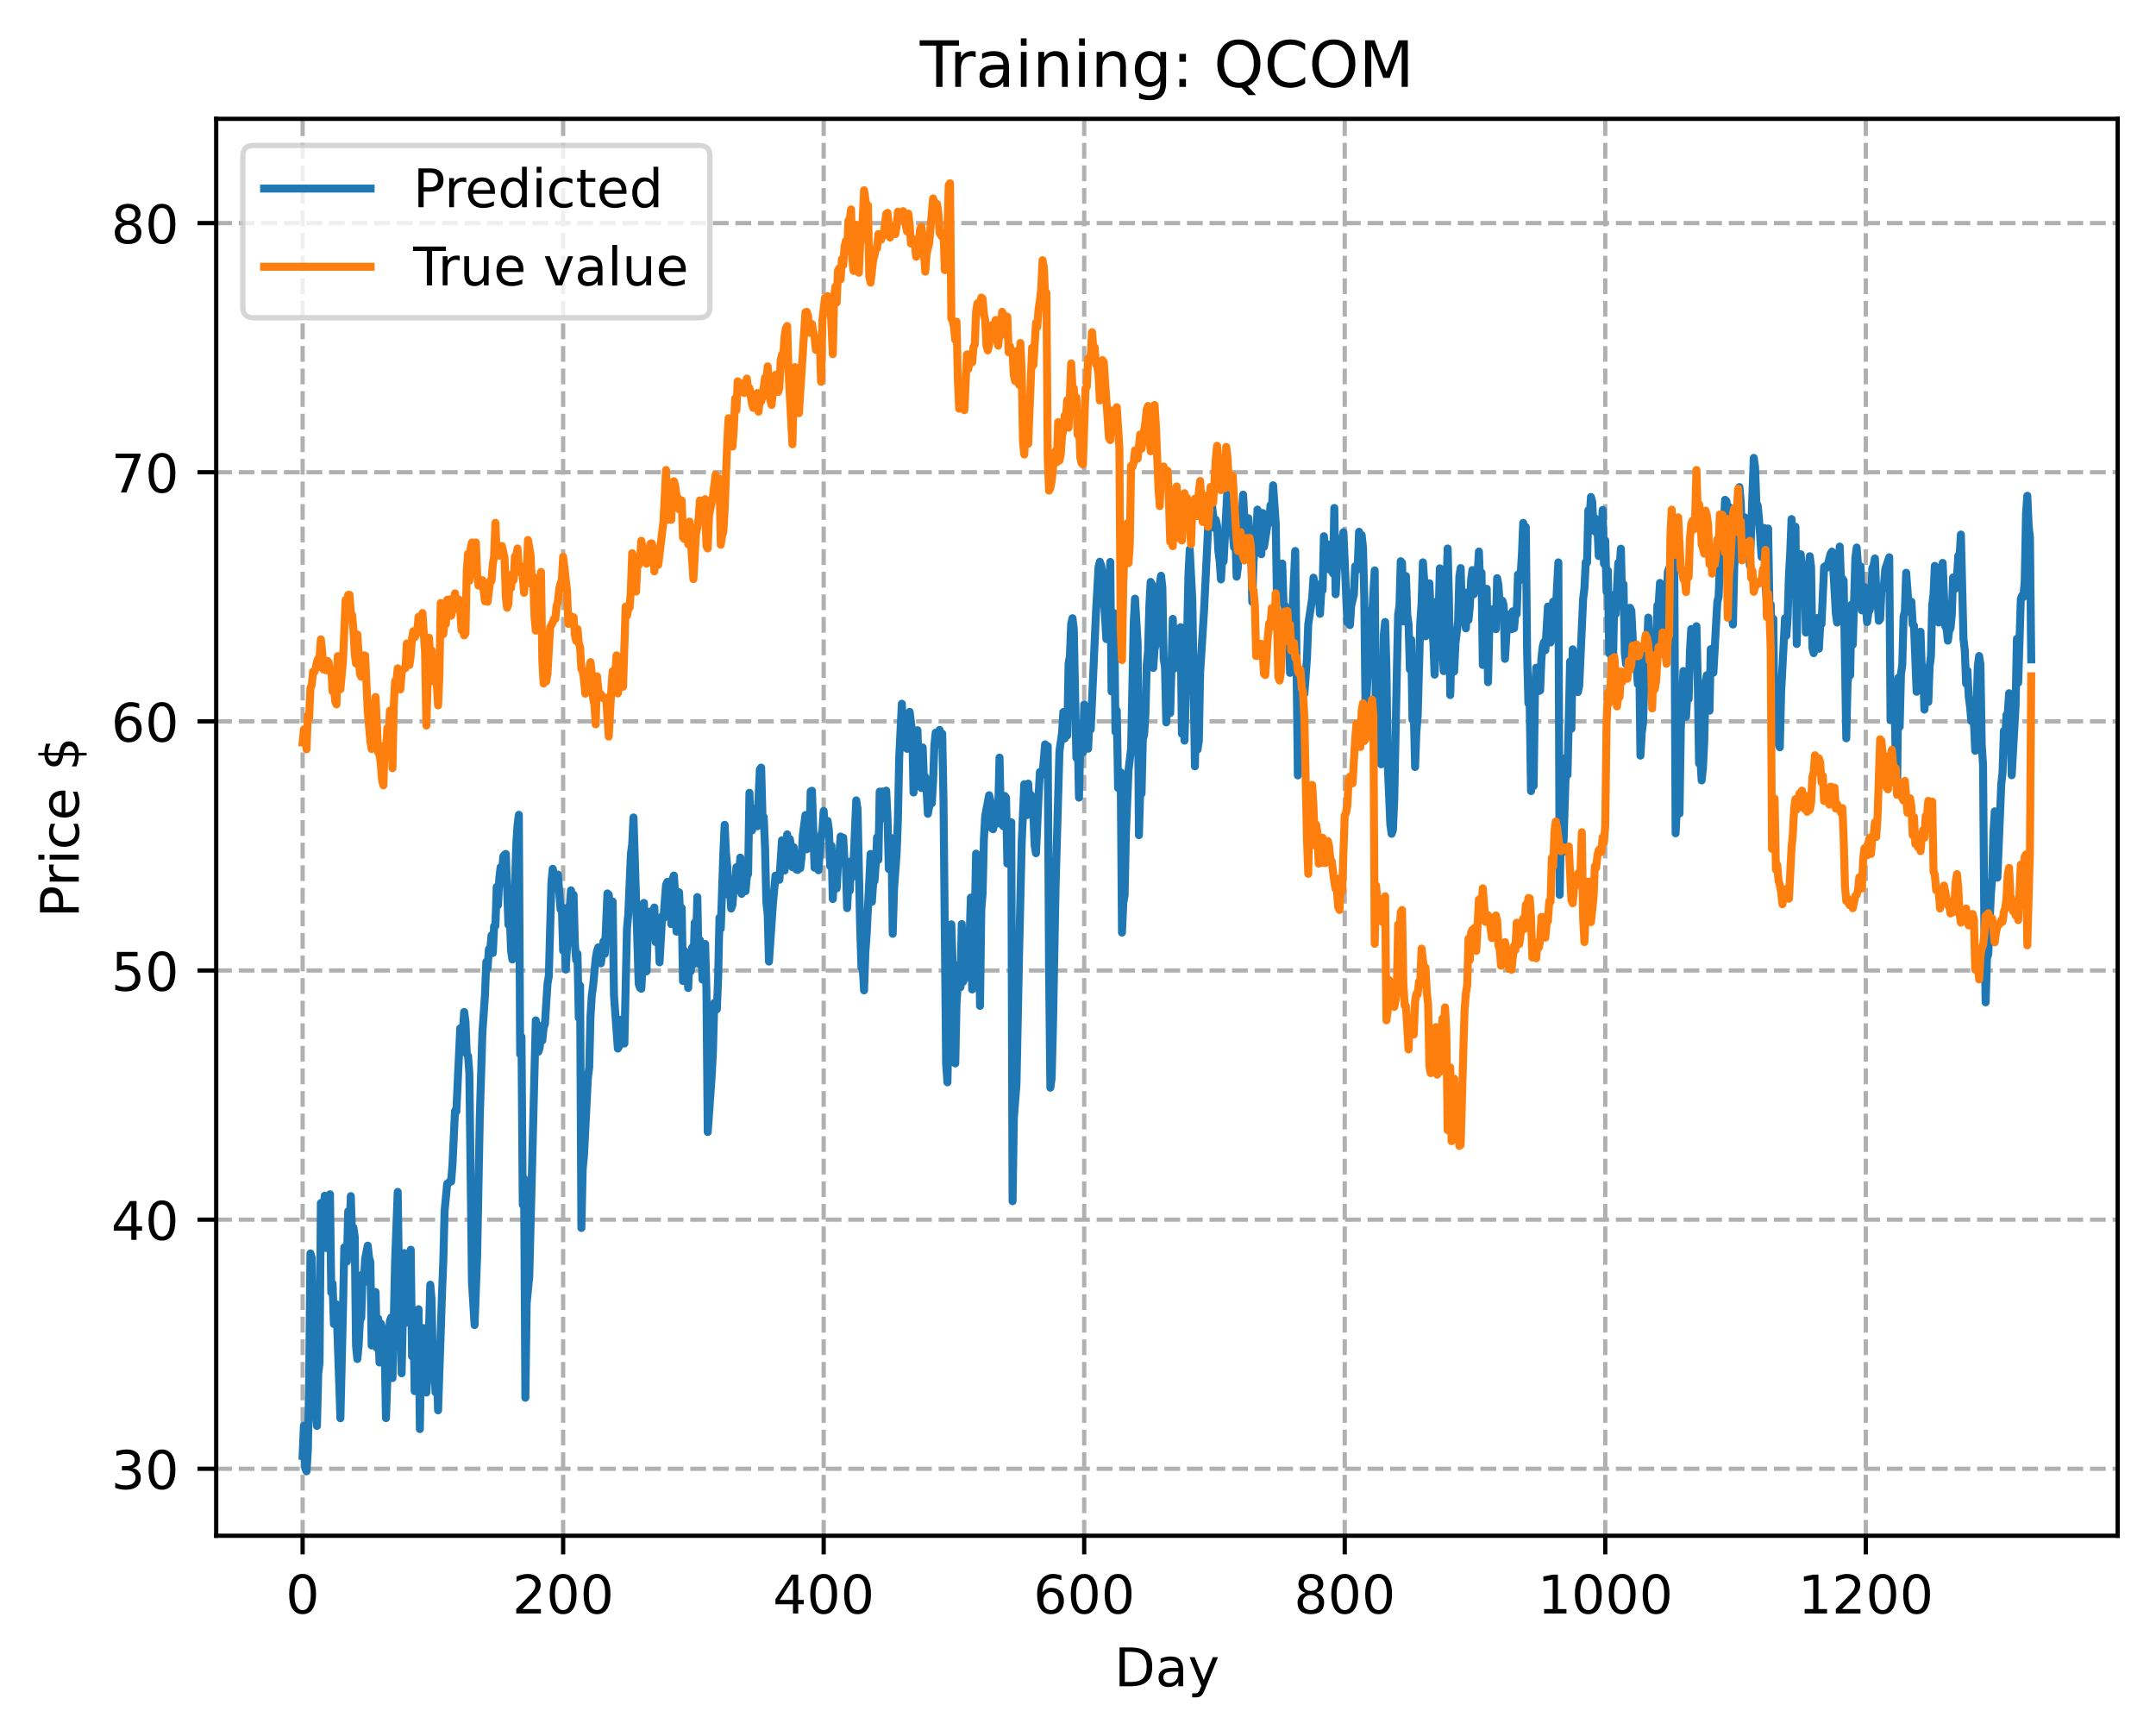<?xml version="1.0" encoding="utf-8" standalone="no"?>
<!DOCTYPE svg PUBLIC "-//W3C//DTD SVG 1.1//EN"
  "http://www.w3.org/Graphics/SVG/1.1/DTD/svg11.dtd">
<!-- Created with matplotlib (https://matplotlib.org/) -->
<svg height="325.986pt" version="1.1" viewBox="0 0 404.923 325.986" width="404.923pt" xmlns="http://www.w3.org/2000/svg" xmlns:xlink="http://www.w3.org/1999/xlink">
 <defs>
  <style type="text/css">
*{stroke-linecap:butt;stroke-linejoin:round;}
  </style>
 </defs>
 <g id="figure_1">
  <g id="patch_1">
   <path d="M 0 325.986 
L 404.923 325.986 
L 404.923 0 
L 0 0 
z
" style="fill:#ffffff;"/>
  </g>
  <g id="axes_1">
   <g id="patch_2">
    <path d="M 40.603 288.43 
L 397.723 288.43 
L 397.723 22.318 
L 40.603 22.318 
z
" style="fill:#ffffff;"/>
   </g>
   <g id="matplotlib.axis_1">
    <g id="xtick_1">
     <g id="line2d_1">
      <path clip-path="url(#pcdfa9c3d11)" d="M 56.836 288.43 
L 56.836 22.318 
" style="fill:none;stroke:#b0b0b0;stroke-dasharray:2.96,1.28;stroke-dashoffset:0;stroke-width:0.8;"/>
     </g>
     <g id="line2d_2">
      <defs>
       <path d="M 0 0 
L 0 3.5 
" id="m650e51a931" style="stroke:#000000;stroke-width:0.8;"/>
      </defs>
      <g>
       <use style="stroke:#000000;stroke-width:0.8;" x="56.836" xlink:href="#m650e51a931" y="288.43"/>
      </g>
     </g>
     <g id="text_1">
      <!-- 0 -->
      <defs>
       <path d="M 31.781 66.406 
Q 24.172 66.406 20.328 58.906 
Q 16.5 51.422 16.5 36.375 
Q 16.5 21.391 20.328 13.891 
Q 24.172 6.391 31.781 6.391 
Q 39.453 6.391 43.281 13.891 
Q 47.125 21.391 47.125 36.375 
Q 47.125 51.422 43.281 58.906 
Q 39.453 66.406 31.781 66.406 
z
M 31.781 74.219 
Q 44.047 74.219 50.516 64.516 
Q 56.984 54.828 56.984 36.375 
Q 56.984 17.969 50.516 8.266 
Q 44.047 -1.422 31.781 -1.422 
Q 19.531 -1.422 13.062 8.266 
Q 6.594 17.969 6.594 36.375 
Q 6.594 54.828 13.062 64.516 
Q 19.531 74.219 31.781 74.219 
z
" id="DejaVuSans-48"/>
      </defs>
      <g transform="translate(53.655 303.029)scale(0.1 -0.1)">
       <use xlink:href="#DejaVuSans-48"/>
      </g>
     </g>
    </g>
    <g id="xtick_2">
     <g id="line2d_3">
      <path clip-path="url(#pcdfa9c3d11)" d="M 105.766 288.43 
L 105.766 22.318 
" style="fill:none;stroke:#b0b0b0;stroke-dasharray:2.96,1.28;stroke-dashoffset:0;stroke-width:0.8;"/>
     </g>
     <g id="line2d_4">
      <g>
       <use style="stroke:#000000;stroke-width:0.8;" x="105.766" xlink:href="#m650e51a931" y="288.43"/>
      </g>
     </g>
     <g id="text_2">
      <!-- 200 -->
      <defs>
       <path d="M 19.188 8.297 
L 53.609 8.297 
L 53.609 0 
L 7.328 0 
L 7.328 8.297 
Q 12.938 14.109 22.625 23.891 
Q 32.328 33.688 34.812 36.531 
Q 39.547 41.844 41.422 45.531 
Q 43.312 49.219 43.312 52.781 
Q 43.312 58.594 39.234 62.25 
Q 35.156 65.922 28.609 65.922 
Q 23.969 65.922 18.812 64.312 
Q 13.672 62.703 7.812 59.422 
L 7.812 69.391 
Q 13.766 71.781 18.938 73 
Q 24.125 74.219 28.422 74.219 
Q 39.75 74.219 46.484 68.547 
Q 53.219 62.891 53.219 53.422 
Q 53.219 48.922 51.531 44.891 
Q 49.859 40.875 45.406 35.406 
Q 44.188 33.984 37.641 27.219 
Q 31.109 20.453 19.188 8.297 
z
" id="DejaVuSans-50"/>
      </defs>
      <g transform="translate(96.223 303.029)scale(0.1 -0.1)">
       <use xlink:href="#DejaVuSans-50"/>
       <use x="63.623" xlink:href="#DejaVuSans-48"/>
       <use x="127.246" xlink:href="#DejaVuSans-48"/>
      </g>
     </g>
    </g>
    <g id="xtick_3">
     <g id="line2d_5">
      <path clip-path="url(#pcdfa9c3d11)" d="M 154.697 288.43 
L 154.697 22.318 
" style="fill:none;stroke:#b0b0b0;stroke-dasharray:2.96,1.28;stroke-dashoffset:0;stroke-width:0.8;"/>
     </g>
     <g id="line2d_6">
      <g>
       <use style="stroke:#000000;stroke-width:0.8;" x="154.697" xlink:href="#m650e51a931" y="288.43"/>
      </g>
     </g>
     <g id="text_3">
      <!-- 400 -->
      <defs>
       <path d="M 37.797 64.312 
L 12.891 25.391 
L 37.797 25.391 
z
M 35.203 72.906 
L 47.609 72.906 
L 47.609 25.391 
L 58.016 25.391 
L 58.016 17.188 
L 47.609 17.188 
L 47.609 0 
L 37.797 0 
L 37.797 17.188 
L 4.891 17.188 
L 4.891 26.703 
z
" id="DejaVuSans-52"/>
      </defs>
      <g transform="translate(145.153 303.029)scale(0.1 -0.1)">
       <use xlink:href="#DejaVuSans-52"/>
       <use x="63.623" xlink:href="#DejaVuSans-48"/>
       <use x="127.246" xlink:href="#DejaVuSans-48"/>
      </g>
     </g>
    </g>
    <g id="xtick_4">
     <g id="line2d_7">
      <path clip-path="url(#pcdfa9c3d11)" d="M 203.628 288.43 
L 203.628 22.318 
" style="fill:none;stroke:#b0b0b0;stroke-dasharray:2.96,1.28;stroke-dashoffset:0;stroke-width:0.8;"/>
     </g>
     <g id="line2d_8">
      <g>
       <use style="stroke:#000000;stroke-width:0.8;" x="203.628" xlink:href="#m650e51a931" y="288.43"/>
      </g>
     </g>
     <g id="text_4">
      <!-- 600 -->
      <defs>
       <path d="M 33.016 40.375 
Q 26.375 40.375 22.484 35.828 
Q 18.609 31.297 18.609 23.391 
Q 18.609 15.531 22.484 10.953 
Q 26.375 6.391 33.016 6.391 
Q 39.656 6.391 43.531 10.953 
Q 47.406 15.531 47.406 23.391 
Q 47.406 31.297 43.531 35.828 
Q 39.656 40.375 33.016 40.375 
z
M 52.594 71.297 
L 52.594 62.312 
Q 48.875 64.062 45.094 64.984 
Q 41.312 65.922 37.594 65.922 
Q 27.828 65.922 22.672 59.328 
Q 17.531 52.734 16.797 39.406 
Q 19.672 43.656 24.016 45.922 
Q 28.375 48.188 33.594 48.188 
Q 44.578 48.188 50.953 41.516 
Q 57.328 34.859 57.328 23.391 
Q 57.328 12.156 50.688 5.359 
Q 44.047 -1.422 33.016 -1.422 
Q 20.359 -1.422 13.672 8.266 
Q 6.984 17.969 6.984 36.375 
Q 6.984 53.656 15.188 63.938 
Q 23.391 74.219 37.203 74.219 
Q 40.922 74.219 44.703 73.484 
Q 48.484 72.75 52.594 71.297 
z
" id="DejaVuSans-54"/>
      </defs>
      <g transform="translate(194.084 303.029)scale(0.1 -0.1)">
       <use xlink:href="#DejaVuSans-54"/>
       <use x="63.623" xlink:href="#DejaVuSans-48"/>
       <use x="127.246" xlink:href="#DejaVuSans-48"/>
      </g>
     </g>
    </g>
    <g id="xtick_5">
     <g id="line2d_9">
      <path clip-path="url(#pcdfa9c3d11)" d="M 252.558 288.43 
L 252.558 22.318 
" style="fill:none;stroke:#b0b0b0;stroke-dasharray:2.96,1.28;stroke-dashoffset:0;stroke-width:0.8;"/>
     </g>
     <g id="line2d_10">
      <g>
       <use style="stroke:#000000;stroke-width:0.8;" x="252.558" xlink:href="#m650e51a931" y="288.43"/>
      </g>
     </g>
     <g id="text_5">
      <!-- 800 -->
      <defs>
       <path d="M 31.781 34.625 
Q 24.75 34.625 20.719 30.859 
Q 16.703 27.094 16.703 20.516 
Q 16.703 13.922 20.719 10.156 
Q 24.75 6.391 31.781 6.391 
Q 38.812 6.391 42.859 10.172 
Q 46.922 13.969 46.922 20.516 
Q 46.922 27.094 42.891 30.859 
Q 38.875 34.625 31.781 34.625 
z
M 21.922 38.812 
Q 15.578 40.375 12.031 44.719 
Q 8.5 49.078 8.5 55.328 
Q 8.5 64.062 14.719 69.141 
Q 20.953 74.219 31.781 74.219 
Q 42.672 74.219 48.875 69.141 
Q 55.078 64.062 55.078 55.328 
Q 55.078 49.078 51.531 44.719 
Q 48 40.375 41.703 38.812 
Q 48.828 37.156 52.797 32.312 
Q 56.781 27.484 56.781 20.516 
Q 56.781 9.906 50.312 4.234 
Q 43.844 -1.422 31.781 -1.422 
Q 19.734 -1.422 13.25 4.234 
Q 6.781 9.906 6.781 20.516 
Q 6.781 27.484 10.781 32.312 
Q 14.797 37.156 21.922 38.812 
z
M 18.312 54.391 
Q 18.312 48.734 21.844 45.562 
Q 25.391 42.391 31.781 42.391 
Q 38.141 42.391 41.719 45.562 
Q 45.312 48.734 45.312 54.391 
Q 45.312 60.062 41.719 63.234 
Q 38.141 66.406 31.781 66.406 
Q 25.391 66.406 21.844 63.234 
Q 18.312 60.062 18.312 54.391 
z
" id="DejaVuSans-56"/>
      </defs>
      <g transform="translate(243.015 303.029)scale(0.1 -0.1)">
       <use xlink:href="#DejaVuSans-56"/>
       <use x="63.623" xlink:href="#DejaVuSans-48"/>
       <use x="127.246" xlink:href="#DejaVuSans-48"/>
      </g>
     </g>
    </g>
    <g id="xtick_6">
     <g id="line2d_11">
      <path clip-path="url(#pcdfa9c3d11)" d="M 301.489 288.43 
L 301.489 22.318 
" style="fill:none;stroke:#b0b0b0;stroke-dasharray:2.96,1.28;stroke-dashoffset:0;stroke-width:0.8;"/>
     </g>
     <g id="line2d_12">
      <g>
       <use style="stroke:#000000;stroke-width:0.8;" x="301.489" xlink:href="#m650e51a931" y="288.43"/>
      </g>
     </g>
     <g id="text_6">
      <!-- 1000 -->
      <defs>
       <path d="M 12.406 8.297 
L 28.516 8.297 
L 28.516 63.922 
L 10.984 60.406 
L 10.984 69.391 
L 28.422 72.906 
L 38.281 72.906 
L 38.281 8.297 
L 54.391 8.297 
L 54.391 0 
L 12.406 0 
z
" id="DejaVuSans-49"/>
      </defs>
      <g transform="translate(288.764 303.029)scale(0.1 -0.1)">
       <use xlink:href="#DejaVuSans-49"/>
       <use x="63.623" xlink:href="#DejaVuSans-48"/>
       <use x="127.246" xlink:href="#DejaVuSans-48"/>
       <use x="190.869" xlink:href="#DejaVuSans-48"/>
      </g>
     </g>
    </g>
    <g id="xtick_7">
     <g id="line2d_13">
      <path clip-path="url(#pcdfa9c3d11)" d="M 350.419 288.43 
L 350.419 22.318 
" style="fill:none;stroke:#b0b0b0;stroke-dasharray:2.96,1.28;stroke-dashoffset:0;stroke-width:0.8;"/>
     </g>
     <g id="line2d_14">
      <g>
       <use style="stroke:#000000;stroke-width:0.8;" x="350.419" xlink:href="#m650e51a931" y="288.43"/>
      </g>
     </g>
     <g id="text_7">
      <!-- 1200 -->
      <g transform="translate(337.694 303.029)scale(0.1 -0.1)">
       <use xlink:href="#DejaVuSans-49"/>
       <use x="63.623" xlink:href="#DejaVuSans-50"/>
       <use x="127.246" xlink:href="#DejaVuSans-48"/>
       <use x="190.869" xlink:href="#DejaVuSans-48"/>
      </g>
     </g>
    </g>
    <g id="text_8">
     <!-- Day -->
     <defs>
      <path d="M 19.672 64.797 
L 19.672 8.109 
L 31.594 8.109 
Q 46.688 8.109 53.688 14.938 
Q 60.688 21.781 60.688 36.531 
Q 60.688 51.172 53.688 57.984 
Q 46.688 64.797 31.594 64.797 
z
M 9.812 72.906 
L 30.078 72.906 
Q 51.266 72.906 61.172 64.094 
Q 71.094 55.281 71.094 36.531 
Q 71.094 17.672 61.125 8.828 
Q 51.172 0 30.078 0 
L 9.812 0 
z
" id="DejaVuSans-68"/>
      <path d="M 34.281 27.484 
Q 23.391 27.484 19.188 25 
Q 14.984 22.516 14.984 16.5 
Q 14.984 11.719 18.141 8.906 
Q 21.297 6.109 26.703 6.109 
Q 34.188 6.109 38.703 11.406 
Q 43.219 16.703 43.219 25.484 
L 43.219 27.484 
z
M 52.203 31.203 
L 52.203 0 
L 43.219 0 
L 43.219 8.297 
Q 40.141 3.328 35.547 0.953 
Q 30.953 -1.422 24.312 -1.422 
Q 15.922 -1.422 10.953 3.297 
Q 6 8.016 6 15.922 
Q 6 25.141 12.172 29.828 
Q 18.359 34.516 30.609 34.516 
L 43.219 34.516 
L 43.219 35.406 
Q 43.219 41.609 39.141 45 
Q 35.062 48.391 27.688 48.391 
Q 23 48.391 18.547 47.266 
Q 14.109 46.141 10.016 43.891 
L 10.016 52.203 
Q 14.938 54.109 19.578 55.047 
Q 24.219 56 28.609 56 
Q 40.484 56 46.344 49.844 
Q 52.203 43.703 52.203 31.203 
z
" id="DejaVuSans-97"/>
      <path d="M 32.172 -5.078 
Q 28.375 -14.844 24.75 -17.812 
Q 21.141 -20.797 15.094 -20.797 
L 7.906 -20.797 
L 7.906 -13.281 
L 13.188 -13.281 
Q 16.891 -13.281 18.938 -11.516 
Q 21 -9.766 23.484 -3.219 
L 25.094 0.875 
L 2.984 54.688 
L 12.5 54.688 
L 29.594 11.922 
L 46.688 54.688 
L 56.203 54.688 
z
" id="DejaVuSans-121"/>
     </defs>
     <g transform="translate(209.29 316.707)scale(0.1 -0.1)">
      <use xlink:href="#DejaVuSans-68"/>
      <use x="77.002" xlink:href="#DejaVuSans-97"/>
      <use x="138.281" xlink:href="#DejaVuSans-121"/>
     </g>
    </g>
   </g>
   <g id="matplotlib.axis_2">
    <g id="ytick_1">
     <g id="line2d_15">
      <path clip-path="url(#pcdfa9c3d11)" d="M 40.603 275.854 
L 397.723 275.854 
" style="fill:none;stroke:#b0b0b0;stroke-dasharray:2.96,1.28;stroke-dashoffset:0;stroke-width:0.8;"/>
     </g>
     <g id="line2d_16">
      <defs>
       <path d="M 0 0 
L -3.5 0 
" id="m259d6d8b56" style="stroke:#000000;stroke-width:0.8;"/>
      </defs>
      <g>
       <use style="stroke:#000000;stroke-width:0.8;" x="40.603" xlink:href="#m259d6d8b56" y="275.854"/>
      </g>
     </g>
     <g id="text_9">
      <!-- 30 -->
      <defs>
       <path d="M 40.578 39.312 
Q 47.656 37.797 51.625 33 
Q 55.609 28.219 55.609 21.188 
Q 55.609 10.406 48.188 4.484 
Q 40.766 -1.422 27.094 -1.422 
Q 22.516 -1.422 17.656 -0.516 
Q 12.797 0.391 7.625 2.203 
L 7.625 11.719 
Q 11.719 9.328 16.594 8.109 
Q 21.484 6.891 26.812 6.891 
Q 36.078 6.891 40.938 10.547 
Q 45.797 14.203 45.797 21.188 
Q 45.797 27.641 41.281 31.266 
Q 36.766 34.906 28.719 34.906 
L 20.219 34.906 
L 20.219 43.016 
L 29.109 43.016 
Q 36.375 43.016 40.234 45.922 
Q 44.094 48.828 44.094 54.297 
Q 44.094 59.906 40.109 62.906 
Q 36.141 65.922 28.719 65.922 
Q 24.656 65.922 20.016 65.031 
Q 15.375 64.156 9.812 62.312 
L 9.812 71.094 
Q 15.438 72.656 20.344 73.438 
Q 25.25 74.219 29.594 74.219 
Q 40.828 74.219 47.359 69.109 
Q 53.906 64.016 53.906 55.328 
Q 53.906 49.266 50.438 45.094 
Q 46.969 40.922 40.578 39.312 
z
" id="DejaVuSans-51"/>
      </defs>
      <g transform="translate(20.878 279.653)scale(0.1 -0.1)">
       <use xlink:href="#DejaVuSans-51"/>
       <use x="63.623" xlink:href="#DejaVuSans-48"/>
      </g>
     </g>
    </g>
    <g id="ytick_2">
     <g id="line2d_17">
      <path clip-path="url(#pcdfa9c3d11)" d="M 40.603 229.063 
L 397.723 229.063 
" style="fill:none;stroke:#b0b0b0;stroke-dasharray:2.96,1.28;stroke-dashoffset:0;stroke-width:0.8;"/>
     </g>
     <g id="line2d_18">
      <g>
       <use style="stroke:#000000;stroke-width:0.8;" x="40.603" xlink:href="#m259d6d8b56" y="229.063"/>
      </g>
     </g>
     <g id="text_10">
      <!-- 40 -->
      <g transform="translate(20.878 232.863)scale(0.1 -0.1)">
       <use xlink:href="#DejaVuSans-52"/>
       <use x="63.623" xlink:href="#DejaVuSans-48"/>
      </g>
     </g>
    </g>
    <g id="ytick_3">
     <g id="line2d_19">
      <path clip-path="url(#pcdfa9c3d11)" d="M 40.603 182.273 
L 397.723 182.273 
" style="fill:none;stroke:#b0b0b0;stroke-dasharray:2.96,1.28;stroke-dashoffset:0;stroke-width:0.8;"/>
     </g>
     <g id="line2d_20">
      <g>
       <use style="stroke:#000000;stroke-width:0.8;" x="40.603" xlink:href="#m259d6d8b56" y="182.273"/>
      </g>
     </g>
     <g id="text_11">
      <!-- 50 -->
      <defs>
       <path d="M 10.797 72.906 
L 49.516 72.906 
L 49.516 64.594 
L 19.828 64.594 
L 19.828 46.734 
Q 21.969 47.469 24.109 47.828 
Q 26.266 48.188 28.422 48.188 
Q 40.625 48.188 47.75 41.5 
Q 54.891 34.812 54.891 23.391 
Q 54.891 11.625 47.562 5.094 
Q 40.234 -1.422 26.906 -1.422 
Q 22.312 -1.422 17.547 -0.641 
Q 12.797 0.141 7.719 1.703 
L 7.719 11.625 
Q 12.109 9.234 16.797 8.062 
Q 21.484 6.891 26.703 6.891 
Q 35.156 6.891 40.078 11.328 
Q 45.016 15.766 45.016 23.391 
Q 45.016 31 40.078 35.438 
Q 35.156 39.891 26.703 39.891 
Q 22.75 39.891 18.812 39.016 
Q 14.891 38.141 10.797 36.281 
z
" id="DejaVuSans-53"/>
      </defs>
      <g transform="translate(20.878 186.072)scale(0.1 -0.1)">
       <use xlink:href="#DejaVuSans-53"/>
       <use x="63.623" xlink:href="#DejaVuSans-48"/>
      </g>
     </g>
    </g>
    <g id="ytick_4">
     <g id="line2d_21">
      <path clip-path="url(#pcdfa9c3d11)" d="M 40.603 135.482 
L 397.723 135.482 
" style="fill:none;stroke:#b0b0b0;stroke-dasharray:2.96,1.28;stroke-dashoffset:0;stroke-width:0.8;"/>
     </g>
     <g id="line2d_22">
      <g>
       <use style="stroke:#000000;stroke-width:0.8;" x="40.603" xlink:href="#m259d6d8b56" y="135.482"/>
      </g>
     </g>
     <g id="text_12">
      <!-- 60 -->
      <g transform="translate(20.878 139.281)scale(0.1 -0.1)">
       <use xlink:href="#DejaVuSans-54"/>
       <use x="63.623" xlink:href="#DejaVuSans-48"/>
      </g>
     </g>
    </g>
    <g id="ytick_5">
     <g id="line2d_23">
      <path clip-path="url(#pcdfa9c3d11)" d="M 40.603 88.691 
L 397.723 88.691 
" style="fill:none;stroke:#b0b0b0;stroke-dasharray:2.96,1.28;stroke-dashoffset:0;stroke-width:0.8;"/>
     </g>
     <g id="line2d_24">
      <g>
       <use style="stroke:#000000;stroke-width:0.8;" x="40.603" xlink:href="#m259d6d8b56" y="88.691"/>
      </g>
     </g>
     <g id="text_13">
      <!-- 70 -->
      <defs>
       <path d="M 8.203 72.906 
L 55.078 72.906 
L 55.078 68.703 
L 28.609 0 
L 18.312 0 
L 43.219 64.594 
L 8.203 64.594 
z
" id="DejaVuSans-55"/>
      </defs>
      <g transform="translate(20.878 92.491)scale(0.1 -0.1)">
       <use xlink:href="#DejaVuSans-55"/>
       <use x="63.623" xlink:href="#DejaVuSans-48"/>
      </g>
     </g>
    </g>
    <g id="ytick_6">
     <g id="line2d_25">
      <path clip-path="url(#pcdfa9c3d11)" d="M 40.603 41.901 
L 397.723 41.901 
" style="fill:none;stroke:#b0b0b0;stroke-dasharray:2.96,1.28;stroke-dashoffset:0;stroke-width:0.8;"/>
     </g>
     <g id="line2d_26">
      <g>
       <use style="stroke:#000000;stroke-width:0.8;" x="40.603" xlink:href="#m259d6d8b56" y="41.901"/>
      </g>
     </g>
     <g id="text_14">
      <!-- 80 -->
      <g transform="translate(20.878 45.7)scale(0.1 -0.1)">
       <use xlink:href="#DejaVuSans-56"/>
       <use x="63.623" xlink:href="#DejaVuSans-48"/>
      </g>
     </g>
    </g>
    <g id="text_15">
     <!-- Price $ -->
     <defs>
      <path d="M 19.672 64.797 
L 19.672 37.406 
L 32.078 37.406 
Q 38.969 37.406 42.719 40.969 
Q 46.484 44.531 46.484 51.125 
Q 46.484 57.672 42.719 61.234 
Q 38.969 64.797 32.078 64.797 
z
M 9.812 72.906 
L 32.078 72.906 
Q 44.344 72.906 50.609 67.359 
Q 56.891 61.812 56.891 51.125 
Q 56.891 40.328 50.609 34.812 
Q 44.344 29.297 32.078 29.297 
L 19.672 29.297 
L 19.672 0 
L 9.812 0 
z
" id="DejaVuSans-80"/>
      <path d="M 41.109 46.297 
Q 39.594 47.172 37.812 47.578 
Q 36.031 48 33.891 48 
Q 26.266 48 22.188 43.047 
Q 18.109 38.094 18.109 28.812 
L 18.109 0 
L 9.078 0 
L 9.078 54.688 
L 18.109 54.688 
L 18.109 46.188 
Q 20.953 51.172 25.484 53.578 
Q 30.031 56 36.531 56 
Q 37.453 56 38.578 55.875 
Q 39.703 55.766 41.062 55.516 
z
" id="DejaVuSans-114"/>
      <path d="M 9.422 54.688 
L 18.406 54.688 
L 18.406 0 
L 9.422 0 
z
M 9.422 75.984 
L 18.406 75.984 
L 18.406 64.594 
L 9.422 64.594 
z
" id="DejaVuSans-105"/>
      <path d="M 48.781 52.594 
L 48.781 44.188 
Q 44.969 46.297 41.141 47.344 
Q 37.312 48.391 33.406 48.391 
Q 24.656 48.391 19.812 42.844 
Q 14.984 37.312 14.984 27.297 
Q 14.984 17.281 19.812 11.734 
Q 24.656 6.203 33.406 6.203 
Q 37.312 6.203 41.141 7.25 
Q 44.969 8.297 48.781 10.406 
L 48.781 2.094 
Q 45.016 0.344 40.984 -0.531 
Q 36.969 -1.422 32.422 -1.422 
Q 20.062 -1.422 12.781 6.344 
Q 5.516 14.109 5.516 27.297 
Q 5.516 40.672 12.859 48.328 
Q 20.219 56 33.016 56 
Q 37.156 56 41.109 55.141 
Q 45.062 54.297 48.781 52.594 
z
" id="DejaVuSans-99"/>
      <path d="M 56.203 29.594 
L 56.203 25.203 
L 14.891 25.203 
Q 15.484 15.922 20.484 11.062 
Q 25.484 6.203 34.422 6.203 
Q 39.594 6.203 44.453 7.469 
Q 49.312 8.734 54.109 11.281 
L 54.109 2.781 
Q 49.266 0.734 44.188 -0.344 
Q 39.109 -1.422 33.891 -1.422 
Q 20.797 -1.422 13.156 6.188 
Q 5.516 13.812 5.516 26.812 
Q 5.516 40.234 12.766 48.109 
Q 20.016 56 32.328 56 
Q 43.359 56 49.781 48.891 
Q 56.203 41.797 56.203 29.594 
z
M 47.219 32.234 
Q 47.125 39.594 43.094 43.984 
Q 39.062 48.391 32.422 48.391 
Q 24.906 48.391 20.391 44.141 
Q 15.875 39.891 15.188 32.172 
z
" id="DejaVuSans-101"/>
      <path id="DejaVuSans-32"/>
      <path d="M 33.797 -14.703 
L 28.906 -14.703 
L 28.859 0 
Q 23.734 0.094 18.609 1.188 
Q 13.484 2.297 8.297 4.5 
L 8.297 13.281 
Q 13.281 10.156 18.375 8.562 
Q 23.484 6.984 28.906 6.938 
L 28.906 29.203 
Q 18.109 30.953 13.203 35.156 
Q 8.297 39.359 8.297 46.688 
Q 8.297 54.641 13.625 59.219 
Q 18.953 63.812 28.906 64.5 
L 28.906 75.984 
L 33.797 75.984 
L 33.797 64.656 
Q 38.328 64.453 42.578 63.688 
Q 46.828 62.938 50.875 61.625 
L 50.875 53.078 
Q 46.828 55.125 42.547 56.25 
Q 38.281 57.375 33.797 57.562 
L 33.797 36.719 
Q 44.875 35.016 50.094 30.609 
Q 55.328 26.219 55.328 18.609 
Q 55.328 10.359 49.781 5.594 
Q 44.234 0.828 33.797 0.094 
z
M 28.906 37.594 
L 28.906 57.625 
Q 23.25 56.984 20.266 54.391 
Q 17.281 51.812 17.281 47.516 
Q 17.281 43.312 20.031 40.969 
Q 22.797 38.625 28.906 37.594 
z
M 33.797 28.219 
L 33.797 7.078 
Q 39.984 7.906 43.141 10.594 
Q 46.297 13.281 46.297 17.672 
Q 46.297 21.969 43.281 24.5 
Q 40.281 27.047 33.797 28.219 
z
" id="DejaVuSans-36"/>
     </defs>
     <g transform="translate(14.798 172.342)rotate(-90)scale(0.1 -0.1)">
      <use xlink:href="#DejaVuSans-80"/>
      <use x="58.553" xlink:href="#DejaVuSans-114"/>
      <use x="99.666" xlink:href="#DejaVuSans-105"/>
      <use x="127.449" xlink:href="#DejaVuSans-99"/>
      <use x="182.43" xlink:href="#DejaVuSans-101"/>
      <use x="243.953" xlink:href="#DejaVuSans-32"/>
      <use x="275.74" xlink:href="#DejaVuSans-36"/>
     </g>
    </g>
   </g>
   <g id="line2d_27">
    <path clip-path="url(#pcdfa9c3d11)" d="M 56.836 273.431 
L 57.081 267.753 
L 57.325 275.765 
L 57.57 276.334 
L 57.814 272.49 
L 58.059 259.865 
L 58.304 235.409 
L 58.548 236.277 
L 59.038 262.002 
L 59.527 267.807 
L 59.772 257.944 
L 60.016 255.978 
L 60.261 225.949 
L 60.506 230.181 
L 60.995 224.578 
L 61.24 234.394 
L 61.484 230.188 
L 61.729 228.916 
L 61.974 224.3 
L 62.218 242.736 
L 62.463 241.077 
L 62.708 248.671 
L 62.952 247.66 
L 63.197 244.971 
L 63.931 266.371 
L 64.42 245.644 
L 64.665 234.251 
L 65.154 236.934 
L 65.399 227.492 
L 65.643 232.621 
L 65.888 224.652 
L 66.133 232.638 
L 66.377 230.549 
L 66.622 232.275 
L 66.867 252.724 
L 67.111 255.246 
L 67.356 252.655 
L 67.601 247.89 
L 67.845 247.555 
L 68.09 239.323 
L 68.335 240.871 
L 68.579 236.404 
L 69.069 233.942 
L 69.313 236.199 
L 69.558 236.993 
L 69.802 252.695 
L 70.047 245.398 
L 70.292 243.453 
L 70.536 242.651 
L 70.781 253.155 
L 71.026 247.635 
L 71.27 255.896 
L 71.515 248.57 
L 71.76 249.328 
L 72.004 255.924 
L 72.249 253.5 
L 72.494 266.338 
L 72.983 252.084 
L 73.228 248.083 
L 73.472 247.438 
L 73.717 258.817 
L 74.206 236.807 
L 74.696 223.849 
L 74.94 240.68 
L 75.185 246.077 
L 75.429 257.927 
L 75.919 235.34 
L 76.163 248.472 
L 76.408 242.552 
L 76.653 241.42 
L 76.897 245.347 
L 77.142 234.717 
L 77.387 254.732 
L 77.631 246.551 
L 77.876 261.275 
L 78.121 252.414 
L 78.61 245.884 
L 78.855 268.403 
L 79.099 253.685 
L 79.344 252.01 
L 79.589 249.435 
L 79.833 257.923 
L 80.078 261.543 
L 80.323 258.142 
L 80.812 241.278 
L 81.056 244.151 
L 81.301 256.328 
L 81.546 253.146 
L 81.79 261.498 
L 82.035 256.786 
L 82.28 264.883 
L 83.014 242.939 
L 83.258 236.89 
L 83.503 227.362 
L 83.992 222.301 
L 84.237 222.188 
L 84.482 221.881 
L 84.726 221.913 
L 84.971 218.895 
L 85.46 208.658 
L 85.705 208.772 
L 86.439 193.123 
L 86.684 193.525 
L 86.928 193.671 
L 87.173 190.056 
L 87.417 191.822 
L 87.662 197.959 
L 87.907 198.325 
L 88.151 201.577 
L 88.641 240.74 
L 89.13 248.865 
L 89.619 235.661 
L 90.109 209.846 
L 90.598 193.993 
L 91.087 186.851 
L 91.332 180.635 
L 91.577 181.895 
L 91.821 178.275 
L 92.066 178.306 
L 92.311 175.675 
L 92.555 178.992 
L 92.8 173.948 
L 93.044 173.879 
L 93.289 166.568 
L 93.534 170.007 
L 93.778 164.91 
L 94.023 162.87 
L 94.268 164.784 
L 94.512 160.862 
L 94.757 160.522 
L 95.002 160.38 
L 95.491 173.701 
L 95.736 171.845 
L 95.98 178.504 
L 96.225 180.202 
L 96.47 170.268 
L 96.714 166.531 
L 96.959 158.571 
L 97.204 154.944 
L 97.448 153.03 
L 97.693 197.989 
L 97.938 194.731 
L 98.182 226.259 
L 98.427 221.376 
L 98.672 262.517 
L 98.916 244.722 
L 99.405 239.673 
L 100.629 191.637 
L 100.873 196.031 
L 101.118 197.533 
L 101.363 196.736 
L 101.607 192.709 
L 101.852 195.421 
L 102.097 192.995 
L 102.341 192.341 
L 102.831 184.699 
L 103.075 183.361 
L 103.565 165.808 
L 103.809 163.173 
L 104.054 164.483 
L 104.299 164.904 
L 104.543 164.946 
L 104.788 164.259 
L 105.277 170.775 
L 105.522 170.323 
L 105.766 178.558 
L 106.011 173.658 
L 106.256 182.095 
L 106.5 177.658 
L 106.745 170.335 
L 106.99 170.639 
L 107.234 167.215 
L 107.479 169.16 
L 107.724 168.054 
L 107.968 177.247 
L 108.213 180.326 
L 108.458 179.127 
L 108.702 191.175 
L 108.947 185.094 
L 109.192 230.632 
L 109.436 219.58 
L 109.681 216.989 
L 110.415 202.364 
L 110.66 200.465 
L 110.904 190.802 
L 111.149 186.945 
L 111.393 185.161 
L 111.883 180.004 
L 112.127 178.599 
L 112.372 177.915 
L 112.617 177.941 
L 112.861 180.924 
L 113.351 176.796 
L 113.595 179.148 
L 114.085 167.799 
L 114.329 168.036 
L 114.574 171.18 
L 114.819 169.47 
L 115.063 169.31 
L 115.308 186.886 
L 116.042 196.944 
L 116.287 196.484 
L 116.531 191.51 
L 116.776 194.301 
L 117.02 193.969 
L 117.265 195.987 
L 117.754 174.411 
L 117.999 171.757 
L 118.488 160.385 
L 118.733 158.572 
L 118.978 153.525 
L 119.956 184.787 
L 120.201 185.522 
L 120.446 185.709 
L 120.69 181.317 
L 120.935 169.574 
L 121.424 182.445 
L 121.669 174.807 
L 121.914 173.926 
L 122.158 171.189 
L 122.648 173.308 
L 122.892 170.439 
L 123.137 176.938 
L 123.381 174.773 
L 123.626 174.743 
L 123.871 180.741 
L 124.36 172.082 
L 124.605 172.476 
L 125.094 166.173 
L 125.339 165.626 
L 125.583 167.182 
L 125.828 166.038 
L 126.073 173.558 
L 126.317 165.115 
L 126.562 164.43 
L 126.807 167.938 
L 127.051 174.976 
L 127.296 170.039 
L 127.541 167.586 
L 127.785 172.98 
L 128.03 170.524 
L 128.275 184.253 
L 128.519 178.549 
L 128.764 181.431 
L 129.008 181.338 
L 129.253 185.565 
L 129.498 179.608 
L 129.742 182.405 
L 129.987 177.957 
L 130.232 181.11 
L 130.476 173.283 
L 130.721 177.244 
L 130.966 168.476 
L 131.21 181.009 
L 131.455 176.56 
L 131.7 177.701 
L 131.944 183.995 
L 132.189 179.144 
L 132.434 177.294 
L 132.678 186.097 
L 132.923 212.614 
L 133.657 202.213 
L 133.902 197.412 
L 134.146 188.36 
L 134.391 189.663 
L 134.636 189.561 
L 134.88 183.49 
L 135.125 172.364 
L 135.369 174.416 
L 135.859 160.169 
L 136.103 154.907 
L 136.348 160.235 
L 136.593 162.833 
L 136.837 168.111 
L 137.082 166.698 
L 137.327 170.637 
L 137.571 169.898 
L 137.816 166.595 
L 138.061 166.319 
L 138.305 162.868 
L 138.55 167.206 
L 139.039 161.067 
L 139.284 167.881 
L 139.773 162.578 
L 140.018 167.375 
L 140.263 164.691 
L 140.507 164.126 
L 140.752 148.901 
L 140.996 155.557 
L 141.241 155.969 
L 141.486 151.9 
L 141.73 152.826 
L 141.975 151.897 
L 142.22 155.19 
L 142.709 144.502 
L 142.954 144.167 
L 143.198 153.076 
L 143.443 153.461 
L 143.688 159.284 
L 143.932 169.454 
L 144.177 171.64 
L 144.422 180.596 
L 145.156 169.805 
L 145.645 164.445 
L 145.89 165.267 
L 146.379 165.231 
L 146.868 157.807 
L 147.113 158.391 
L 147.357 163.502 
L 147.847 156.703 
L 148.091 162.319 
L 148.336 157.572 
L 148.581 159.101 
L 148.825 162.869 
L 149.07 159.117 
L 149.315 162.075 
L 149.559 163.295 
L 149.804 163.394 
L 150.049 160.769 
L 150.293 163.073 
L 150.538 161.027 
L 150.783 156.792 
L 151.272 153.075 
L 151.517 159.504 
L 151.761 154.224 
L 152.006 158.735 
L 152.251 148.639 
L 152.495 148.509 
L 152.984 162.979 
L 153.229 160.791 
L 153.474 161.07 
L 153.718 163.44 
L 154.208 156.977 
L 154.452 156.006 
L 154.697 152.309 
L 154.942 156.54 
L 155.186 154.566 
L 155.431 154.167 
L 155.676 155.94 
L 155.92 162.666 
L 156.165 158.857 
L 156.41 168.858 
L 156.654 163.527 
L 156.899 164.455 
L 157.144 166.841 
L 157.388 162.116 
L 157.633 160.546 
L 157.878 157.108 
L 158.122 161.956 
L 158.367 157.334 
L 158.612 161.729 
L 158.856 162.221 
L 159.101 170.558 
L 159.345 165.822 
L 159.59 167.282 
L 159.835 161.764 
L 160.079 164.702 
L 160.324 161.55 
L 160.813 150.32 
L 161.058 152.022 
L 161.547 174.011 
L 161.792 181.715 
L 162.037 181.746 
L 162.281 186.008 
L 162.526 178.801 
L 162.771 175.463 
L 163.505 160.382 
L 163.749 169.379 
L 163.994 165.79 
L 164.239 165.472 
L 164.483 162.242 
L 164.728 157.244 
L 164.972 161.482 
L 165.217 148.67 
L 165.462 152.965 
L 165.706 148.654 
L 165.951 153.688 
L 166.196 151.665 
L 166.44 148.489 
L 166.685 153.576 
L 166.93 163.206 
L 167.174 158.57 
L 167.419 157.396 
L 167.664 175.381 
L 167.908 167.071 
L 168.398 160.258 
L 168.642 153.723 
L 168.887 142.152 
L 169.376 132.173 
L 169.621 138.767 
L 169.866 139.254 
L 170.11 140.38 
L 170.355 140.635 
L 170.844 133.695 
L 171.333 137.677 
L 171.578 148.848 
L 171.823 142.832 
L 172.312 137.148 
L 172.557 145.056 
L 172.801 143.851 
L 173.046 148.007 
L 173.291 140.381 
L 173.535 146.86 
L 173.78 145.945 
L 174.025 148.412 
L 174.269 152.844 
L 174.759 150.1 
L 175.003 150.878 
L 175.248 146.723 
L 175.493 139.859 
L 175.737 137.598 
L 175.982 138.947 
L 176.227 138.98 
L 176.471 137.081 
L 176.716 139.9 
L 176.96 137.776 
L 177.205 150.619 
L 177.694 199.904 
L 177.939 203.275 
L 178.184 191.074 
L 178.428 188.883 
L 178.673 173.6 
L 179.162 188.216 
L 179.407 199.729 
L 179.652 188.316 
L 180.141 181.176 
L 180.386 185.409 
L 180.63 173.543 
L 180.875 184.403 
L 181.12 183.878 
L 181.364 176.493 
L 181.609 178.512 
L 181.854 177.93 
L 182.098 176.055 
L 182.343 168.575 
L 182.588 185.84 
L 182.832 185.191 
L 183.321 160.319 
L 183.811 166.665 
L 184.055 188.919 
L 184.3 170.746 
L 184.545 167.822 
L 184.789 157.594 
L 185.034 153.218 
L 185.768 149.353 
L 186.013 150.375 
L 186.257 155.542 
L 186.502 155.746 
L 186.747 154.488 
L 186.991 154.81 
L 187.236 152.059 
L 187.481 151.72 
L 187.725 142.284 
L 187.97 153.285 
L 188.215 154.926 
L 188.459 155.194 
L 188.704 149.49 
L 188.948 149.828 
L 189.193 162.195 
L 189.438 155.235 
L 189.682 158.207 
L 189.927 154.433 
L 190.172 225.604 
L 190.416 209.962 
L 190.906 203.649 
L 191.395 179.15 
L 191.884 158.352 
L 192.374 147.279 
L 192.618 148.596 
L 192.863 153.084 
L 193.108 147.168 
L 193.352 150.94 
L 193.597 149.274 
L 193.842 153.114 
L 194.086 153.315 
L 194.331 158.852 
L 194.575 160.25 
L 195.065 149.29 
L 195.309 144.979 
L 195.554 145.327 
L 195.799 145.461 
L 196.288 139.798 
L 196.533 141.689 
L 196.777 140.147 
L 197.022 181.779 
L 197.267 204.275 
L 197.511 202.522 
L 197.756 192.952 
L 198.245 166.76 
L 198.979 141.021 
L 199.469 137.632 
L 199.713 133.727 
L 199.958 138.698 
L 200.203 135.555 
L 200.447 138.129 
L 200.692 124.641 
L 200.936 123.296 
L 201.181 117.175 
L 201.426 116.107 
L 201.67 118.114 
L 202.16 142.354 
L 202.404 137.804 
L 202.649 149.801 
L 202.894 139.453 
L 203.138 138.347 
L 203.383 141.328 
L 203.628 132.312 
L 203.872 134.58 
L 204.117 135.637 
L 204.362 140.617 
L 204.606 135.315 
L 204.851 137 
L 205.83 115.283 
L 206.319 106.505 
L 206.563 105.5 
L 206.808 106.171 
L 207.053 107.796 
L 207.542 115.981 
L 207.787 120.028 
L 208.031 116.55 
L 208.521 105.535 
L 208.765 129.864 
L 209.01 126.04 
L 209.255 115.17 
L 209.499 137.47 
L 209.744 133.453 
L 209.989 147.99 
L 210.478 145.043 
L 210.723 175.154 
L 210.967 169.567 
L 211.212 168.177 
L 211.457 156.529 
L 211.946 144.717 
L 212.435 140.566 
L 212.924 117.102 
L 213.169 112.423 
L 213.658 120.822 
L 213.903 156.86 
L 214.148 148.405 
L 214.392 149.055 
L 214.637 138.803 
L 214.882 138.004 
L 215.126 134.061 
L 215.371 124.91 
L 215.616 122.399 
L 215.86 113.825 
L 216.105 109.289 
L 216.35 109.827 
L 216.594 125.446 
L 216.839 121.868 
L 217.084 121.091 
L 217.328 114.578 
L 217.573 111.148 
L 218.062 108.131 
L 218.307 110.38 
L 218.551 123.721 
L 218.796 125.223 
L 219.041 135.671 
L 219.285 130.544 
L 219.775 133.923 
L 220.264 116.228 
L 220.509 125.592 
L 220.753 119.721 
L 220.998 123.49 
L 221.243 121.608 
L 221.487 124.076 
L 221.732 117.794 
L 221.977 137.814 
L 222.221 129.234 
L 222.466 139.099 
L 222.711 130.184 
L 223.2 108.123 
L 223.445 103.189 
L 223.934 112.78 
L 224.423 143.933 
L 224.668 131.996 
L 224.912 140.773 
L 225.157 139.084 
L 225.402 126.299 
L 226.136 114.653 
L 227.114 94.651 
L 227.359 96.107 
L 227.604 94.602 
L 228.093 99.167 
L 228.338 97.631 
L 228.582 98.744 
L 228.827 103.474 
L 229.072 105.409 
L 229.316 108.825 
L 229.561 104.498 
L 229.806 105.446 
L 230.539 91.655 
L 230.784 93.706 
L 231.029 89.969 
L 231.273 90.72 
L 231.518 100.078 
L 231.763 102.805 
L 232.007 99.979 
L 232.252 108.31 
L 232.497 106.467 
L 232.741 100.264 
L 232.986 99.782 
L 233.231 97.184 
L 233.475 92.899 
L 233.72 97.609 
L 233.965 97.289 
L 234.209 104.757 
L 234.454 97.321 
L 234.699 101.256 
L 234.943 101.065 
L 235.188 113.039 
L 235.433 105.406 
L 235.677 102.568 
L 235.922 102.026 
L 236.167 95.703 
L 236.411 101.439 
L 236.656 98.812 
L 236.9 104.088 
L 237.145 96.345 
L 237.39 102.714 
L 238.124 98.062 
L 238.368 98.247 
L 238.613 94.9 
L 238.858 95.917 
L 239.102 91.14 
L 239.592 98.179 
L 239.836 112.965 
L 240.081 108.404 
L 240.326 111.58 
L 240.57 111.021 
L 240.815 105.833 
L 241.06 113.437 
L 241.304 113.729 
L 241.549 120.449 
L 241.794 120.275 
L 242.038 115.912 
L 242.283 126.376 
L 242.772 114.095 
L 243.261 103.485 
L 243.751 145.636 
L 243.995 138.534 
L 244.485 132.783 
L 244.729 126.478 
L 244.974 130.325 
L 245.463 123.627 
L 245.708 117.246 
L 246.442 112.357 
L 246.687 108.498 
L 246.931 109.85 
L 247.176 109.9 
L 247.421 109.777 
L 247.665 111.311 
L 247.91 115.288 
L 248.155 111.067 
L 248.399 110.848 
L 248.644 100.714 
L 248.888 103.799 
L 249.133 102.625 
L 249.378 102.239 
L 249.867 107.096 
L 250.112 103.462 
L 250.356 107.705 
L 250.601 95.402 
L 250.846 111.609 
L 251.09 106.697 
L 251.335 105.356 
L 251.58 104.993 
L 251.824 101.182 
L 252.069 101.488 
L 252.314 99.96 
L 253.048 116.873 
L 253.292 114.31 
L 253.537 117.4 
L 253.782 113.739 
L 254.271 111.703 
L 254.515 106.338 
L 254.76 107.062 
L 255.005 106.238 
L 255.249 99.869 
L 255.494 103.777 
L 255.739 100.489 
L 255.983 102.827 
L 256.228 112.017 
L 256.473 134.486 
L 256.962 124.849 
L 257.207 122.004 
L 257.451 114.687 
L 257.696 115.646 
L 258.185 107.123 
L 258.43 137.435 
L 258.675 140.533 
L 258.919 135.74 
L 259.164 141.395 
L 259.409 143.542 
L 259.898 119.186 
L 260.143 116.818 
L 260.387 125.509 
L 260.632 143.484 
L 261.121 154.83 
L 261.366 156.602 
L 261.61 155.899 
L 261.855 150.189 
L 262.344 126.23 
L 262.589 115.458 
L 262.834 113.855 
L 263.078 105.402 
L 263.323 105.697 
L 263.568 116.715 
L 264.057 108.184 
L 264.302 115.52 
L 264.546 117.228 
L 264.791 125.727 
L 265.036 120.149 
L 265.28 135.201 
L 265.525 133.548 
L 265.77 144.056 
L 266.014 137.34 
L 266.259 134.435 
L 266.748 116.871 
L 266.993 113.38 
L 267.237 105.613 
L 267.482 109.042 
L 267.727 119.503 
L 267.971 113.035 
L 268.216 113.761 
L 268.461 109.551 
L 268.705 115.337 
L 269.195 120.486 
L 269.439 126.706 
L 269.929 112.886 
L 270.173 116.09 
L 270.418 106.735 
L 270.907 121.388 
L 271.152 126.052 
L 271.886 103.012 
L 272.131 112.485 
L 272.375 130.54 
L 272.62 120.909 
L 272.864 126.228 
L 273.109 126.122 
L 273.354 120.783 
L 273.843 116.742 
L 274.088 108.242 
L 274.332 106.695 
L 274.577 115.818 
L 274.822 115.467 
L 275.066 115.418 
L 275.311 118.017 
L 275.556 111.27 
L 275.8 116.449 
L 276.045 113.94 
L 276.29 108.968 
L 276.534 107.065 
L 276.779 111.622 
L 277.268 108.48 
L 277.513 107.759 
L 277.758 103.59 
L 278.002 110.219 
L 278.247 107.549 
L 278.491 124.902 
L 278.736 116.678 
L 278.981 115.342 
L 279.225 110.579 
L 279.47 128.123 
L 279.715 117.658 
L 279.959 116.737 
L 280.204 114.412 
L 280.449 117.695 
L 280.693 116.054 
L 280.938 118.176 
L 281.183 108.584 
L 281.427 109.881 
L 281.672 113.935 
L 281.917 115.613 
L 282.161 112.816 
L 282.406 113.699 
L 282.651 123.747 
L 283.14 115.396 
L 283.385 117.054 
L 283.629 116.777 
L 283.874 118.179 
L 284.118 114.805 
L 284.363 117.992 
L 284.608 115.045 
L 284.852 115.313 
L 285.097 107.896 
L 285.342 109.068 
L 285.586 108.033 
L 285.831 104.274 
L 286.076 98.204 
L 286.32 100.722 
L 286.565 98.97 
L 286.81 122.598 
L 287.054 132.09 
L 287.299 132.428 
L 287.544 148.579 
L 287.788 144.995 
L 288.033 147.614 
L 288.278 130.303 
L 288.522 125.391 
L 288.767 128.424 
L 289.012 129.784 
L 289.256 129.674 
L 289.501 123.642 
L 289.746 121.433 
L 289.99 120.565 
L 290.235 122.109 
L 290.724 113.912 
L 290.969 113.99 
L 291.213 120.667 
L 291.703 112.988 
L 291.947 115.717 
L 292.192 114.755 
L 292.681 105.621 
L 292.926 168.07 
L 293.171 155.252 
L 293.415 160.098 
L 293.66 157.956 
L 294.149 142.277 
L 294.394 145.543 
L 294.883 124.252 
L 295.128 136.859 
L 295.373 121.953 
L 295.862 128.411 
L 296.106 127.739 
L 296.351 129.988 
L 296.596 128.805 
L 297.33 112.524 
L 297.574 110.476 
L 297.819 105.586 
L 298.064 105.671 
L 298.308 95.834 
L 298.553 97.384 
L 298.798 93.34 
L 299.042 94.232 
L 299.287 99.68 
L 299.532 97.315 
L 299.776 100.022 
L 300.021 99.061 
L 300.266 104.432 
L 300.51 100.598 
L 300.755 100.478 
L 301 95.769 
L 301.244 105.902 
L 301.489 101.522 
L 301.734 111.13 
L 301.978 107.17 
L 302.223 122.7 
L 302.467 112.61 
L 302.712 126.083 
L 302.957 123.778 
L 303.201 111.699 
L 303.446 115.329 
L 303.935 105.702 
L 304.18 106.541 
L 304.425 103.05 
L 304.669 113.418 
L 304.914 109.713 
L 305.159 122.65 
L 305.403 124.717 
L 305.648 122.774 
L 305.893 122.673 
L 306.137 114.15 
L 306.382 114.71 
L 306.871 124.208 
L 307.116 125.065 
L 307.361 125.066 
L 307.605 128.476 
L 307.85 122.393 
L 308.094 141.917 
L 308.339 137.624 
L 308.584 135.794 
L 308.828 127.857 
L 309.318 122.966 
L 309.562 115.987 
L 310.052 127.255 
L 310.296 126.6 
L 310.541 120.74 
L 310.786 125.907 
L 311.03 122.983 
L 311.275 113.706 
L 311.52 113.421 
L 311.764 109.477 
L 312.009 112.057 
L 312.254 118.573 
L 312.498 116.845 
L 312.743 111.228 
L 312.988 117.183 
L 313.232 107.433 
L 313.477 106.749 
L 313.722 108.657 
L 313.966 102.881 
L 314.211 104.174 
L 314.455 106.789 
L 314.7 156.505 
L 314.945 151.477 
L 315.434 152.791 
L 315.679 136.691 
L 316.168 126.026 
L 316.413 134.616 
L 316.657 134.63 
L 316.902 130.473 
L 317.147 131.294 
L 317.391 122.362 
L 317.636 118.145 
L 317.881 120.409 
L 318.125 118.201 
L 318.37 122.016 
L 318.615 117.605 
L 318.859 127.777 
L 319.104 143.383 
L 319.349 142.552 
L 319.593 146.571 
L 319.838 144.169 
L 320.082 139.149 
L 320.327 128.144 
L 320.572 126.797 
L 320.816 132.143 
L 321.061 133.475 
L 321.306 121.909 
L 321.795 126.342 
L 322.529 113.103 
L 322.774 112.087 
L 323.263 99.719 
L 323.508 100.377 
L 323.752 98.233 
L 323.997 93.876 
L 324.242 94.128 
L 324.486 96.947 
L 324.731 95.195 
L 324.976 113.348 
L 325.465 117.297 
L 325.71 106.344 
L 325.954 102.987 
L 326.199 97.266 
L 326.443 95.468 
L 326.688 91.479 
L 326.933 94.348 
L 327.177 100.897 
L 327.667 97.166 
L 327.911 101.448 
L 328.156 101.267 
L 328.401 100.829 
L 328.645 106.209 
L 329.379 86 
L 329.624 87.76 
L 329.869 94.645 
L 330.113 94.917 
L 330.358 97.4 
L 330.847 104.59 
L 331.337 99.165 
L 331.581 109.726 
L 331.826 112.94 
L 332.07 99.261 
L 332.315 113.378 
L 332.56 113.56 
L 332.804 122.692 
L 333.049 116.222 
L 333.294 137.595 
L 333.538 137.136 
L 333.783 134.691 
L 334.028 139.772 
L 334.272 140.356 
L 334.517 129.975 
L 335.251 116.113 
L 335.496 119.401 
L 335.74 116.035 
L 335.985 108.004 
L 336.23 103.758 
L 336.474 97.481 
L 336.719 108.482 
L 337.208 98.918 
L 337.453 120.956 
L 337.698 106.463 
L 337.942 109.699 
L 338.187 104.09 
L 338.431 106.317 
L 338.676 106.339 
L 338.921 106.158 
L 339.165 118.799 
L 339.41 117.165 
L 339.899 104.466 
L 340.144 106.51 
L 340.389 121.715 
L 340.633 122.677 
L 340.878 119.612 
L 341.123 120.358 
L 341.367 116.047 
L 341.612 121.839 
L 341.857 117.262 
L 342.101 117.222 
L 342.591 106.468 
L 342.835 106.306 
L 343.08 106.638 
L 343.325 105.917 
L 343.814 103.992 
L 344.058 103.6 
L 344.303 106.607 
L 344.792 115.21 
L 345.037 116.937 
L 345.282 106.82 
L 345.526 102.658 
L 345.771 109.528 
L 346.016 108.638 
L 346.26 109.041 
L 346.75 138.661 
L 346.994 128.283 
L 347.239 126.209 
L 347.484 126.831 
L 347.728 113.574 
L 347.973 121.082 
L 348.462 104.807 
L 348.707 102.837 
L 348.952 106.287 
L 349.196 111.488 
L 349.441 106.368 
L 349.686 114.648 
L 349.93 110.787 
L 350.175 110.243 
L 350.664 116.837 
L 350.909 114.956 
L 351.153 114.601 
L 351.398 113.042 
L 351.643 106.746 
L 351.887 106.194 
L 352.132 104.885 
L 352.377 110.905 
L 352.621 112.476 
L 352.866 116.594 
L 353.111 116.266 
L 353.355 110.885 
L 353.6 110.592 
L 353.845 109.646 
L 354.089 106.844 
L 354.823 104.66 
L 355.068 135.268 
L 355.313 128.015 
L 355.557 135.182 
L 355.802 130.255 
L 356.046 143.364 
L 356.291 148.745 
L 356.536 127.294 
L 356.78 136.509 
L 357.025 126.574 
L 357.27 124.887 
L 357.514 115.794 
L 357.759 114.838 
L 358.004 107.568 
L 358.493 114.259 
L 358.738 113.1 
L 358.982 113.007 
L 359.227 117.292 
L 359.472 117.505 
L 359.961 129.923 
L 360.206 124.466 
L 360.45 124.241 
L 360.695 118.655 
L 360.94 125.954 
L 361.184 125.332 
L 361.429 133.271 
L 361.674 128.935 
L 362.163 131.827 
L 362.407 125.18 
L 362.652 123.227 
L 362.897 113.64 
L 363.141 111.572 
L 363.386 106.272 
L 363.631 115.332 
L 363.875 108.189 
L 364.12 116.921 
L 364.365 113.928 
L 364.609 108.122 
L 364.854 105.721 
L 365.343 117.627 
L 365.588 118.042 
L 365.833 120.333 
L 366.077 118.46 
L 366.322 118.024 
L 366.567 115.524 
L 366.811 108.442 
L 367.056 110.212 
L 367.301 110.507 
L 367.545 108.327 
L 367.79 104.346 
L 368.034 104.464 
L 368.279 100.39 
L 368.768 120.024 
L 369.013 122.161 
L 369.258 128.394 
L 369.502 125.948 
L 369.747 130.754 
L 369.992 132.648 
L 370.236 135.418 
L 370.481 134.684 
L 370.726 135.61 
L 370.97 141.01 
L 371.46 125.128 
L 371.704 123.203 
L 371.949 124.794 
L 372.194 139.904 
L 372.438 143.622 
L 372.683 173.577 
L 372.928 188.254 
L 373.172 179.951 
L 373.417 179.215 
L 373.906 167.945 
L 374.151 164.962 
L 374.395 156.38 
L 374.64 152.376 
L 374.885 155.804 
L 375.129 164.839 
L 375.863 147.282 
L 376.108 145.017 
L 376.353 137.249 
L 376.597 139.512 
L 376.842 134.264 
L 377.087 133.902 
L 377.331 130.193 
L 377.576 135.707 
L 377.821 145.608 
L 378.555 132.476 
L 378.799 119.972 
L 379.044 128.221 
L 379.533 112.494 
L 379.778 111.835 
L 380.022 112.135 
L 380.267 109.159 
L 380.512 96.471 
L 380.756 93.112 
L 381.001 98.691 
L 381.246 101.025 
L 381.49 123.843 
L 381.49 123.843 
" style="fill:none;stroke:#1f77b4;stroke-linecap:square;stroke-width:1.5;"/>
   </g>
   <g id="line2d_28">
    <path clip-path="url(#pcdfa9c3d11)" d="M 56.836 139.459 
L 57.081 136.979 
L 57.325 137.728 
L 57.57 140.723 
L 57.814 134.359 
L 58.059 134.874 
L 58.304 129.212 
L 58.548 128.697 
L 58.793 126.124 
L 59.038 126.217 
L 59.282 125.656 
L 59.527 124.299 
L 59.772 123.691 
L 60.016 123.457 
L 60.261 120.088 
L 60.506 122.381 
L 60.75 125.75 
L 60.995 125.328 
L 61.24 125.89 
L 61.484 124.112 
L 61.729 124.393 
L 61.974 126.077 
L 62.218 125.609 
L 62.463 129.867 
L 62.708 128.651 
L 62.952 131.692 
L 63.197 132.3 
L 63.441 123.223 
L 63.931 129.446 
L 64.42 124.065 
L 64.909 112.648 
L 65.154 112.976 
L 65.399 111.712 
L 65.643 111.712 
L 65.888 115.128 
L 66.133 115.502 
L 66.377 118.357 
L 66.622 122.708 
L 66.867 124.627 
L 67.111 119.152 
L 67.601 126.545 
L 67.845 127.106 
L 68.09 125.796 
L 68.335 123.082 
L 68.579 123.129 
L 69.069 133.657 
L 69.558 139.178 
L 69.802 140.676 
L 70.047 138.804 
L 70.536 130.897 
L 71.026 141.331 
L 71.27 141.658 
L 71.515 143.39 
L 71.76 146.571 
L 72.004 147.507 
L 72.249 139.974 
L 72.494 141.986 
L 72.738 136.745 
L 72.983 138.757 
L 73.228 133.47 
L 73.472 133.751 
L 73.717 144.279 
L 73.962 132.347 
L 74.206 127.902 
L 74.451 127.902 
L 74.696 125.516 
L 75.185 129.493 
L 75.429 126.451 
L 75.674 125.703 
L 75.919 125.469 
L 76.163 125.469 
L 76.408 120.837 
L 76.653 123.831 
L 76.897 124.907 
L 77.142 123.082 
L 77.387 119.807 
L 77.631 118.544 
L 77.876 119.714 
L 78.121 119.246 
L 78.365 118.497 
L 78.61 115.83 
L 78.855 117.421 
L 79.099 117.093 
L 79.344 115.128 
L 79.833 122.568 
L 80.078 136.277 
L 80.567 119.76 
L 80.812 123.55 
L 81.056 122.1 
L 81.301 127.949 
L 81.546 126.592 
L 81.79 128.042 
L 82.035 128.417 
L 82.28 132.487 
L 82.524 126.779 
L 82.769 113.256 
L 83.014 114.66 
L 83.258 119.105 
L 83.503 116.719 
L 83.748 117.187 
L 83.992 112.648 
L 84.237 113.116 
L 84.482 112.555 
L 84.726 115.643 
L 84.971 114.707 
L 85.46 111.432 
L 85.705 113.584 
L 85.95 113.584 
L 86.194 112.601 
L 86.439 114.894 
L 86.684 118.357 
L 86.928 118.31 
L 87.173 119.339 
L 87.417 118.965 
L 87.662 107.314 
L 87.907 103.992 
L 88.151 109.092 
L 88.396 102.962 
L 88.641 101.886 
L 88.885 104.881 
L 89.375 101.886 
L 89.619 107.922 
L 89.864 109.981 
L 90.109 109.607 
L 90.353 110.075 
L 90.598 108.952 
L 91.087 112.929 
L 91.332 112.367 
L 91.577 113.022 
L 92.066 109.092 
L 92.311 109.092 
L 92.555 106.004 
L 92.8 104.46 
L 93.044 98.19 
L 93.289 104.273 
L 93.534 103.711 
L 93.778 104.366 
L 94.023 104.132 
L 94.268 102.541 
L 94.757 104.741 
L 95.002 112.227 
L 95.246 114.145 
L 95.491 113.397 
L 95.736 108.624 
L 95.98 110.449 
L 96.225 107.782 
L 96.47 108.952 
L 96.714 104.507 
L 96.959 104.226 
L 97.204 103.009 
L 97.448 107.408 
L 97.693 106.238 
L 98.182 108.297 
L 98.427 111.338 
L 98.672 108.063 
L 98.916 107.595 
L 99.161 101.418 
L 99.65 104.226 
L 99.895 109.794 
L 100.139 108.297 
L 100.384 115.69 
L 100.629 118.45 
L 100.873 117.093 
L 101.607 107.408 
L 101.852 124.065 
L 102.097 128.37 
L 102.341 127.949 
L 102.586 127.995 
L 102.831 126.498 
L 103.32 117.842 
L 103.809 116.906 
L 104.054 116.204 
L 104.299 116.251 
L 104.543 113.771 
L 104.788 112.976 
L 105.032 110.589 
L 105.277 109.56 
L 105.522 109.092 
L 105.766 104.553 
L 106.5 111.01 
L 106.745 117.187 
L 106.99 115.549 
L 107.234 116.438 
L 107.479 116.251 
L 107.724 115.923 
L 107.968 119.199 
L 108.213 120.369 
L 108.458 118.123 
L 108.702 120.743 
L 108.947 121.585 
L 109.192 125.656 
L 109.436 125.983 
L 109.681 127.715 
L 109.926 130.288 
L 110.17 126.311 
L 110.415 129.025 
L 110.66 125.796 
L 110.904 124.346 
L 111.149 126.545 
L 111.393 131.177 
L 111.638 132.347 
L 111.883 136.043 
L 112.127 127.013 
L 112.372 129.54 
L 112.617 130.429 
L 112.861 130.382 
L 113.106 130.99 
L 113.351 131.177 
L 113.595 131.224 
L 113.84 131.037 
L 114.329 138.336 
L 114.819 129.399 
L 115.063 126.03 
L 115.308 129.493 
L 115.797 123.082 
L 116.042 130.241 
L 116.287 128.651 
L 116.531 125.141 
L 116.776 124.72 
L 117.02 128.978 
L 117.51 113.911 
L 117.754 115.643 
L 117.999 114.379 
L 118.244 114.145 
L 118.488 110.823 
L 118.733 103.898 
L 119.467 111.104 
L 119.712 105.77 
L 119.956 106.144 
L 120.201 105.255 
L 120.446 101.559 
L 120.69 102.916 
L 120.935 102.962 
L 121.18 103.196 
L 121.424 105.864 
L 121.669 104.085 
L 121.914 104.741 
L 122.158 102.12 
L 122.403 102.027 
L 122.648 102.962 
L 122.892 107.314 
L 123.137 104.787 
L 123.381 104.085 
L 123.626 106.097 
L 124.605 97.956 
L 125.094 88.27 
L 125.339 97.628 
L 125.583 94.259 
L 125.828 95.336 
L 126.073 97.628 
L 126.317 91.405 
L 126.562 90.376 
L 126.807 91.218 
L 127.051 93.09 
L 127.296 93.464 
L 127.541 95.663 
L 127.785 94.54 
L 128.03 93.979 
L 128.275 100.95 
L 128.519 101.231 
L 129.008 99.547 
L 129.253 102.214 
L 129.498 97.956 
L 130.232 108.765 
L 130.721 100.155 
L 130.966 99.219 
L 131.21 97.254 
L 131.455 93.979 
L 131.7 94.774 
L 131.944 96.178 
L 132.189 94.447 
L 132.434 93.745 
L 132.678 102.541 
L 132.923 103.009 
L 133.168 96.786 
L 133.902 93.183 
L 134.391 89.159 
L 134.636 90.703 
L 134.88 93.37 
L 135.125 89.908 
L 135.369 102.307 
L 135.614 100.623 
L 135.859 99.828 
L 136.103 95.663 
L 136.593 82.983 
L 136.837 78.538 
L 137.082 79.614 
L 137.327 80.082 
L 137.571 83.872 
L 137.816 80.69 
L 138.061 74.841 
L 138.305 77.04 
L 138.55 71.613 
L 138.795 72.034 
L 139.039 71.94 
L 139.773 73.812 
L 140.018 73.578 
L 140.263 71.098 
L 140.507 72.923 
L 140.752 72.876 
L 141.241 75.917 
L 141.486 76.619 
L 142.22 73.812 
L 142.464 77.321 
L 142.709 75.075 
L 142.954 75.403 
L 143.198 74.467 
L 143.688 70.911 
L 143.932 71.987 
L 144.177 68.805 
L 144.422 73.157 
L 144.666 75.169 
L 144.911 76.058 
L 145.4 71.472 
L 145.645 70.396 
L 145.89 70.583 
L 146.134 73.625 
L 146.379 72.829 
L 146.624 67.589 
L 146.868 66.606 
L 147.113 66.559 
L 147.357 63.144 
L 147.602 61.646 
L 147.847 61.225 
L 148.091 69.601 
L 148.825 83.451 
L 149.07 73.438 
L 149.315 68.946 
L 149.804 76.947 
L 150.049 77.602 
L 151.272 58.652 
L 151.517 58.558 
L 151.761 59.307 
L 152.006 62.489 
L 152.495 60.851 
L 152.74 62.442 
L 152.984 63.284 
L 153.229 65.717 
L 153.963 63.939 
L 154.208 71.706 
L 154.452 60.102 
L 154.942 55.938 
L 155.186 56.92 
L 155.431 55.61 
L 155.676 57.295 
L 155.92 56.078 
L 156.41 66.513 
L 156.654 55.844 
L 156.899 53.832 
L 157.144 56.827 
L 157.388 50.791 
L 157.633 50.37 
L 157.878 52.475 
L 158.122 48.638 
L 158.367 49.808 
L 158.612 46.346 
L 158.856 45.27 
L 159.101 47.235 
L 159.345 41.433 
L 159.59 41.246 
L 159.835 39.327 
L 160.079 48.779 
L 160.324 50.884 
L 160.813 42.228 
L 161.058 50.931 
L 161.303 51.212 
L 161.547 45.925 
L 161.792 44.287 
L 162.037 41.058 
L 162.281 35.724 
L 162.771 39.046 
L 163.015 38.578 
L 163.26 51.867 
L 163.505 53.084 
L 163.994 48.826 
L 164.239 47.937 
L 164.483 46.626 
L 164.728 46.626 
L 164.972 43.959 
L 165.217 45.129 
L 165.462 45.036 
L 165.706 44.24 
L 165.951 44.24 
L 166.44 40.169 
L 166.685 39.982 
L 167.174 44.614 
L 167.419 42.79 
L 167.664 42.556 
L 168.153 43.959 
L 168.398 42.462 
L 168.642 39.748 
L 168.887 40.871 
L 169.132 41.012 
L 169.376 39.795 
L 169.621 39.655 
L 169.866 40.029 
L 170.11 42.275 
L 170.355 43.492 
L 170.6 40.123 
L 170.844 42.135 
L 171.089 45.737 
L 171.333 45.597 
L 171.578 44.989 
L 171.823 46.065 
L 172.067 48.217 
L 172.312 45.831 
L 172.557 45.691 
L 172.801 43.07 
L 173.046 42.556 
L 173.291 44.568 
L 173.78 51.025 
L 174.025 47.656 
L 174.514 45.644 
L 175.248 37.268 
L 175.737 38.859 
L 175.982 38.298 
L 176.227 39.889 
L 176.471 43.772 
L 176.96 44.521 
L 177.205 43.679 
L 177.45 50.744 
L 177.694 44.755 
L 177.939 43.445 
L 178.184 34.742 
L 178.428 34.414 
L 178.673 59.821 
L 178.918 60.149 
L 179.162 61.412 
L 179.407 63.845 
L 179.652 60.43 
L 179.896 71.285 
L 180.141 76.76 
L 180.386 73.438 
L 180.63 75.824 
L 180.875 75.169 
L 181.12 77.04 
L 181.609 66.559 
L 181.854 69.32 
L 182.343 66.419 
L 182.588 68.057 
L 182.832 65.156 
L 183.077 64.688 
L 183.321 58.558 
L 183.566 57.014 
L 183.811 56.78 
L 184.055 57.856 
L 184.3 55.891 
L 184.545 56.078 
L 184.789 59.026 
L 185.034 60.149 
L 185.279 65.015 
L 185.523 65.811 
L 185.768 64.781 
L 186.013 61.506 
L 186.257 61.085 
L 186.502 61.366 
L 186.747 60.944 
L 186.991 60.102 
L 187.236 63.752 
L 187.481 64.922 
L 187.725 61.974 
L 187.97 61.412 
L 188.215 58.558 
L 188.459 62.816 
L 188.704 59.26 
L 188.948 61.412 
L 189.193 59.494 
L 189.438 66.185 
L 189.682 65.015 
L 189.927 66.138 
L 190.172 66.372 
L 190.416 70.537 
L 190.661 71.566 
L 190.906 65.951 
L 191.15 66.606 
L 191.395 72.268 
L 191.64 64.407 
L 191.884 69.601 
L 192.129 82.983 
L 192.374 85.369 
L 192.618 79.988 
L 192.863 83.076 
L 193.108 83.357 
L 193.842 65.296 
L 194.086 68.571 
L 194.575 60.617 
L 194.82 61.366 
L 195.065 57.95 
L 195.309 56.453 
L 195.554 54.207 
L 195.799 48.872 
L 196.043 50.136 
L 196.288 55.423 
L 196.533 55.002 
L 196.777 85.977 
L 197.022 92.154 
L 197.267 91.686 
L 197.511 90.376 
L 198.001 85.65 
L 198.245 84.714 
L 198.49 86.82 
L 198.735 79.286 
L 198.979 86.492 
L 199.224 85.369 
L 199.469 81.813 
L 199.713 80.784 
L 199.958 78.07 
L 200.203 78.117 
L 200.447 75.122 
L 200.692 80.316 
L 201.181 68.244 
L 201.426 73.063 
L 201.67 72.923 
L 201.915 76.479 
L 202.16 74.654 
L 202.404 81.673 
L 202.649 79.38 
L 202.894 85.977 
L 203.138 86.96 
L 203.383 87.241 
L 203.872 72.97 
L 204.117 72.642 
L 204.362 67.355 
L 204.851 66.887 
L 205.096 62.395 
L 205.34 65.39 
L 205.585 65.202 
L 205.83 68.431 
L 206.074 68.665 
L 206.319 70.303 
L 206.563 75.216 
L 207.053 67.636 
L 207.297 68.01 
L 208.276 82.234 
L 208.521 82.655 
L 208.765 77.087 
L 209.01 81.252 
L 209.744 76.479 
L 210.233 84.059 
L 210.478 118.216 
L 210.723 123.971 
L 210.967 109.607 
L 211.212 102.916 
L 211.457 102.916 
L 211.701 98.283 
L 211.946 105.77 
L 212.191 102.214 
L 212.435 87.475 
L 212.68 87.709 
L 212.924 86.866 
L 213.169 84.574 
L 213.414 84.948 
L 213.658 86.165 
L 214.148 81.579 
L 214.392 84.293 
L 214.882 80.83 
L 215.126 79.286 
L 215.371 76.947 
L 215.616 76.245 
L 215.86 82.094 
L 216.105 84.761 
L 216.35 84.34 
L 216.594 81.673 
L 216.839 76.058 
L 217.084 79.848 
L 217.573 91.639 
L 217.818 95.055 
L 218.062 88.691 
L 218.307 89.58 
L 218.551 87.615 
L 218.796 89.487 
L 219.041 88.504 
L 219.285 88.411 
L 219.53 93.511 
L 219.775 101.746 
L 220.019 101.98 
L 220.264 102.588 
L 220.509 93.932 
L 220.753 91.78 
L 220.998 91.358 
L 221.243 98.19 
L 221.487 99.172 
L 221.732 101.278 
L 221.977 101.512 
L 222.221 94.259 
L 222.466 92.622 
L 222.711 94.634 
L 222.955 93.511 
L 223.445 98.471 
L 223.689 102.214 
L 223.934 95.055 
L 224.179 95.382 
L 224.423 93.651 
L 224.668 96.459 
L 224.912 96.926 
L 225.157 92.294 
L 225.402 90.329 
L 225.891 98.049 
L 226.136 96.084 
L 226.38 93.09 
L 226.87 98.938 
L 227.114 96.037 
L 227.359 91.452 
L 227.848 94.4 
L 228.338 86.258 
L 228.582 83.732 
L 229.316 92.06 
L 229.561 88.27 
L 229.806 90.984 
L 230.05 91.686 
L 230.295 83.919 
L 230.539 85.884 
L 230.784 90.189 
L 231.029 91.405 
L 231.273 91.733 
L 231.518 89.346 
L 232.252 101.418 
L 232.497 103.477 
L 232.986 99.921 
L 233.475 104.507 
L 233.72 105.255 
L 233.965 104.834 
L 234.209 101.044 
L 234.454 103.29 
L 234.699 101.044 
L 234.943 102.822 
L 235.188 110.449 
L 235.433 110.87 
L 235.677 113.631 
L 235.922 123.223 
L 236.167 123.176 
L 236.656 120.93 
L 236.9 120.93 
L 237.145 122.381 
L 237.39 126.545 
L 237.634 126.779 
L 238.124 119.433 
L 238.368 117.046 
L 238.613 117.327 
L 238.858 114.192 
L 239.102 115.175 
L 239.347 117.748 
L 239.592 111.432 
L 239.836 115.877 
L 240.081 127.153 
L 240.326 127.808 
L 240.57 126.217 
L 240.815 120.977 
L 241.06 120.649 
L 241.304 114.847 
L 241.549 114.941 
L 241.794 114.754 
L 242.038 119.339 
L 242.283 117.327 
L 242.527 122.193 
L 243.017 120.743 
L 243.261 123.55 
L 243.506 123.41 
L 243.751 125.983 
L 243.995 126.545 
L 244.24 125.796 
L 244.485 129.306 
L 244.729 129.961 
L 244.974 134.78 
L 245.463 157.567 
L 245.708 164.118 
L 245.953 151.11 
L 246.197 147.835 
L 246.442 147.414 
L 246.687 151.484 
L 246.931 158.784 
L 247.176 154.853 
L 247.421 156.304 
L 247.665 162.199 
L 247.91 157.942 
L 248.155 162.059 
L 248.399 157.333 
L 248.644 160.468 
L 248.888 162.106 
L 249.378 157.942 
L 249.622 158.971 
L 249.867 161.451 
L 250.112 161.732 
L 250.601 165.615 
L 250.846 166.972 
L 251.09 167.206 
L 251.335 170.388 
L 251.58 170.903 
L 251.824 164.82 
L 252.069 167.393 
L 252.558 153.122 
L 252.803 152.701 
L 253.048 151.344 
L 253.292 146.431 
L 253.537 145.87 
L 253.782 145.823 
L 254.026 147.133 
L 254.515 138.945 
L 254.76 135.903 
L 255.005 139.693 
L 255.249 140.161 
L 255.494 140.301 
L 255.739 133.47 
L 255.983 132.066 
L 256.228 139.178 
L 256.473 138.851 
L 256.717 134.219 
L 256.962 135.482 
L 257.207 138.196 
L 257.451 132.487 
L 257.696 131.411 
L 257.941 134.265 
L 258.185 177.266 
L 258.43 166.27 
L 258.919 171.651 
L 259.164 168.937 
L 259.409 170.201 
L 259.653 173.195 
L 259.898 169.312 
L 260.143 168.329 
L 260.387 191.631 
L 260.632 189.806 
L 260.876 184.051 
L 261.121 187.092 
L 261.366 185.033 
L 261.61 186.484 
L 261.855 189.104 
L 262.1 187.934 
L 262.344 185.548 
L 262.589 173.616 
L 262.834 175.722 
L 263.078 171.324 
L 263.323 170.903 
L 263.568 184.706 
L 263.812 188.87 
L 264.057 188.964 
L 264.546 197.105 
L 264.791 191.537 
L 265.036 191.303 
L 265.28 193.783 
L 265.525 194.298 
L 265.77 188.075 
L 266.014 186.671 
L 266.259 186.765 
L 266.503 184.378 
L 266.748 184.238 
L 266.993 178.155 
L 267.482 182.366 
L 267.727 181.711 
L 267.971 186.297 
L 268.216 188.636 
L 268.461 200.334 
L 268.705 201.55 
L 268.95 200.661 
L 269.195 198.556 
L 269.439 200.521 
L 269.684 192.894 
L 269.929 201.831 
L 270.173 200.568 
L 270.418 201.316 
L 270.907 191.303 
L 271.152 193.596 
L 271.397 189.198 
L 271.641 193.83 
L 271.886 212.266 
L 272.131 204.077 
L 272.375 200.474 
L 272.62 214.324 
L 273.109 202.58 
L 273.354 210.254 
L 273.598 210.862 
L 273.843 212.172 
L 274.088 215.213 
L 274.332 215.026 
L 274.822 197.573 
L 275.066 189.712 
L 275.311 186.577 
L 275.556 184.987 
L 275.8 176.283 
L 276.045 180.307 
L 276.29 175.161 
L 276.534 174.599 
L 276.779 174.693 
L 277.024 174.178 
L 277.268 178.576 
L 277.758 168.937 
L 278.002 171.137 
L 278.247 169.826 
L 278.491 166.832 
L 278.981 173.149 
L 279.225 172.821 
L 279.47 171.885 
L 279.715 172.493 
L 280.204 176.19 
L 280.449 175.816 
L 280.693 174.833 
L 280.938 171.932 
L 281.183 172.821 
L 281.427 177.64 
L 281.672 178.249 
L 281.917 181.384 
L 282.406 177.64 
L 282.651 176.939 
L 283.14 179.231 
L 283.385 181.945 
L 283.629 179.372 
L 283.874 182.132 
L 284.363 177.594 
L 284.608 178.436 
L 284.852 173.289 
L 285.097 173.757 
L 285.342 177.313 
L 285.831 173.71 
L 286.076 172.493 
L 286.32 174.459 
L 286.565 169.92 
L 286.81 170.903 
L 287.054 168.657 
L 287.299 168.703 
L 287.544 172.306 
L 287.788 179.84 
L 288.033 177.079 
L 288.522 179.98 
L 288.767 176.985 
L 289.012 177.968 
L 289.256 176.658 
L 289.501 172.213 
L 289.746 172.213 
L 289.99 175.207 
L 290.235 176.096 
L 290.479 173.336 
L 290.724 172.961 
L 290.969 169.218 
L 291.213 169.358 
L 291.458 161.123 
L 291.703 162.714 
L 291.947 156.117 
L 292.192 154.292 
L 292.437 155.415 
L 292.926 159.252 
L 293.171 159.86 
L 293.66 159.158 
L 294.149 159.626 
L 294.394 159.158 
L 294.639 158.971 
L 295.128 169.031 
L 295.373 169.639 
L 295.617 166.925 
L 296.106 165.662 
L 296.351 164.071 
L 296.596 164.118 
L 296.84 163.369 
L 297.085 156.304 
L 297.33 172.353 
L 297.574 176.939 
L 298.064 165.662 
L 298.308 165.568 
L 298.553 168.235 
L 298.798 173.195 
L 299.287 168.563 
L 299.532 162.667 
L 299.776 162.995 
L 300.021 160.655 
L 300.266 159.673 
L 300.51 159.439 
L 300.755 160.047 
L 301 157.24 
L 301.244 158.222 
L 301.489 155.041 
L 301.734 135.81 
L 301.978 130.101 
L 302.223 132.066 
L 302.467 129.165 
L 302.712 123.738 
L 302.957 124.112 
L 303.201 123.41 
L 303.446 126.826 
L 303.691 132.675 
L 303.935 130.756 
L 304.18 130.897 
L 304.425 126.124 
L 304.669 128.089 
L 304.914 126.171 
L 305.159 127.481 
L 305.403 127.34 
L 305.648 127.481 
L 305.893 124.112 
L 306.137 125.796 
L 306.382 124.814 
L 306.627 121.258 
L 306.871 122.568 
L 307.116 122.24 
L 307.361 121.024 
L 307.605 123.27 
L 307.85 123.129 
L 308.094 121.585 
L 308.339 121.538 
L 308.584 121.726 
L 308.828 121.117 
L 309.073 119.246 
L 309.318 119.807 
L 309.562 121.024 
L 309.807 124.112 
L 310.052 122.895 
L 310.296 133.049 
L 310.541 124.954 
L 310.786 129.446 
L 311.03 128.042 
L 311.275 123.597 
L 311.52 121.492 
L 312.009 122.849 
L 312.254 118.778 
L 312.498 119.012 
L 312.988 124.673 
L 313.232 119.994 
L 313.477 119.339 
L 313.722 100.623 
L 313.966 95.71 
L 314.211 102.214 
L 314.455 104.226 
L 314.7 103.477 
L 315.189 97.16 
L 315.679 106.986 
L 315.923 107.127 
L 316.168 108.811 
L 316.413 108.811 
L 316.657 111.198 
L 316.902 106.94 
L 317.147 108.39 
L 317.391 101.138 
L 317.636 98.377 
L 317.881 97.769 
L 318.125 99.406 
L 318.37 97.114 
L 318.615 88.27 
L 318.859 96.178 
L 319.104 94.681 
L 319.349 96.459 
L 319.593 102.307 
L 319.838 102.962 
L 320.082 103.992 
L 320.327 95.897 
L 320.572 96.786 
L 320.816 98.611 
L 321.061 105.957 
L 321.306 103.29 
L 321.55 107.735 
L 321.795 103.805 
L 322.04 106.004 
L 322.284 104.273 
L 322.529 101.278 
L 322.774 102.261 
L 323.018 96.599 
L 323.263 97.441 
L 323.508 96.693 
L 323.752 102.261 
L 323.997 103.805 
L 324.242 97.441 
L 324.486 116.017 
L 324.731 108.156 
L 324.976 105.723 
L 325.465 96.459 
L 325.71 95.476 
L 326.199 95.85 
L 326.443 91.78 
L 326.688 100.108 
L 326.933 97.909 
L 327.177 105.255 
L 327.422 102.635 
L 327.667 103.15 
L 327.911 101.98 
L 328.156 103.852 
L 328.401 103.384 
L 328.645 101.559 
L 328.89 108.577 
L 329.135 107.22 
L 329.379 111.151 
L 329.624 110.215 
L 330.113 109.513 
L 330.358 109.607 
L 330.603 109.045 
L 330.847 109.139 
L 331.092 106.94 
L 331.337 106.846 
L 331.581 103.29 
L 331.826 115.877 
L 332.07 111.478 
L 332.315 114.707 
L 332.56 122.006 
L 332.804 159.439 
L 333.049 158.877 
L 333.294 149.987 
L 333.538 163.322 
L 333.783 162.433 
L 334.028 165.381 
L 334.272 166.223 
L 334.517 167.534 
L 334.762 169.826 
L 335.006 168.329 
L 335.251 168.797 
L 335.496 166.972 
L 335.74 168.75 
L 335.985 168.797 
L 336.474 159.205 
L 336.719 156.631 
L 336.964 151.906 
L 337.208 150.081 
L 337.453 152.046 
L 337.942 149.051 
L 338.187 148.864 
L 338.431 148.49 
L 338.676 150.783 
L 338.921 151.952 
L 339.165 149.472 
L 339.41 152.467 
L 339.655 152.139 
L 339.899 152.093 
L 340.144 150.783 
L 340.389 145.916 
L 340.633 144.981 
L 340.878 141.846 
L 341.367 143.811 
L 341.612 142.407 
L 341.857 143.202 
L 342.101 146.946 
L 342.346 145.729 
L 342.591 150.455 
L 342.835 149.332 
L 343.08 150.408 
L 343.325 149.894 
L 343.569 151.11 
L 343.814 147.741 
L 344.058 147.835 
L 344.303 148.583 
L 344.548 147.928 
L 344.792 151.859 
L 345.037 151.017 
L 345.282 151.999 
L 345.526 151.718 
L 345.771 152.701 
L 346.016 151.765 
L 346.26 157.24 
L 346.505 166.411 
L 346.75 169.218 
L 346.994 168.75 
L 347.239 169.78 
L 347.484 170.06 
L 347.728 169.826 
L 347.973 170.575 
L 348.462 168.235 
L 348.707 168.048 
L 348.952 167.253 
L 349.196 164.773 
L 349.441 165.428 
L 349.686 166.879 
L 349.93 161.264 
L 350.175 159.298 
L 350.419 159.205 
L 350.664 160.655 
L 350.909 158.175 
L 351.153 157.333 
L 351.398 160.375 
L 351.643 157.38 
L 351.887 157.006 
L 352.132 154.432 
L 352.377 157.193 
L 352.621 153.637 
L 353.111 138.851 
L 353.355 139.132 
L 353.6 141.846 
L 353.845 142.735 
L 354.089 147.086 
L 354.334 147.928 
L 354.579 148.256 
L 354.823 141.939 
L 355.068 142.126 
L 355.313 140.816 
L 355.802 147.039 
L 356.046 144.279 
L 356.291 149.285 
L 356.536 147.226 
L 356.78 146.993 
L 357.025 149.472 
L 357.514 150.361 
L 357.759 146.665 
L 358.248 152.654 
L 358.493 151.999 
L 358.738 149.94 
L 358.982 151.578 
L 359.227 156.865 
L 359.472 153.45 
L 359.716 158.503 
L 359.961 157.848 
L 360.206 159.111 
L 360.45 156.772 
L 360.695 159.86 
L 360.94 157.24 
L 361.184 155.883 
L 361.429 157.333 
L 361.674 153.262 
L 361.918 153.122 
L 362.163 150.408 
L 362.407 152.046 
L 362.652 152.841 
L 362.897 150.549 
L 363.141 163.697 
L 363.386 164.305 
L 363.631 167.206 
L 363.875 166.972 
L 364.12 167.58 
L 364.365 170.622 
L 364.854 167.346 
L 365.099 166.317 
L 365.833 170.014 
L 366.077 169.639 
L 366.322 171.558 
L 366.567 169.312 
L 366.811 171.324 
L 367.056 169.546 
L 367.301 165.662 
L 367.545 164.165 
L 367.79 166.785 
L 368.034 171.651 
L 368.279 173.289 
L 368.524 173.008 
L 368.768 171.277 
L 369.013 171.838 
L 369.258 170.622 
L 369.502 172.774 
L 369.747 173.804 
L 369.992 173.804 
L 370.236 172.353 
L 370.481 171.651 
L 370.726 172.681 
L 370.97 182.132 
L 371.215 180.167 
L 371.46 180.495 
L 371.704 183.957 
L 371.949 179.606 
L 372.194 178.062 
L 372.438 177.547 
L 372.683 175.348 
L 372.928 172.026 
L 373.417 171.511 
L 373.662 173.008 
L 374.151 172.493 
L 374.64 176.985 
L 374.885 175.02 
L 375.129 174.084 
L 375.374 173.663 
L 375.619 173.476 
L 375.863 172.821 
L 376.108 173.102 
L 376.353 171.277 
L 376.597 170.622 
L 376.842 168.797 
L 377.087 164.165 
L 377.331 162.995 
L 377.576 168.235 
L 377.821 169.078 
L 378.065 171.137 
L 378.31 170.996 
L 378.555 171.932 
L 378.799 171.558 
L 379.044 172.821 
L 379.533 162.387 
L 379.778 164.305 
L 380.022 164.492 
L 380.267 160.889 
L 380.512 160.468 
L 380.756 177.547 
L 381.246 159.626 
L 381.49 127.013 
L 381.49 127.013 
" style="fill:none;stroke:#ff7f0e;stroke-linecap:square;stroke-width:1.5;"/>
   </g>
   <g id="patch_3">
    <path d="M 40.603 288.43 
L 40.603 22.318 
" style="fill:none;stroke:#000000;stroke-linecap:square;stroke-linejoin:miter;stroke-width:0.8;"/>
   </g>
   <g id="patch_4">
    <path d="M 397.723 288.43 
L 397.723 22.318 
" style="fill:none;stroke:#000000;stroke-linecap:square;stroke-linejoin:miter;stroke-width:0.8;"/>
   </g>
   <g id="patch_5">
    <path d="M 40.603 288.43 
L 397.723 288.43 
" style="fill:none;stroke:#000000;stroke-linecap:square;stroke-linejoin:miter;stroke-width:0.8;"/>
   </g>
   <g id="patch_6">
    <path d="M 40.603 22.318 
L 397.723 22.318 
" style="fill:none;stroke:#000000;stroke-linecap:square;stroke-linejoin:miter;stroke-width:0.8;"/>
   </g>
   <g id="text_16">
    <!-- Training: QCOM -->
    <defs>
     <path d="M -0.297 72.906 
L 61.375 72.906 
L 61.375 64.594 
L 35.5 64.594 
L 35.5 0 
L 25.594 0 
L 25.594 64.594 
L -0.297 64.594 
z
" id="DejaVuSans-84"/>
     <path d="M 54.891 33.016 
L 54.891 0 
L 45.906 0 
L 45.906 32.719 
Q 45.906 40.484 42.875 44.328 
Q 39.844 48.188 33.797 48.188 
Q 26.516 48.188 22.312 43.547 
Q 18.109 38.922 18.109 30.906 
L 18.109 0 
L 9.078 0 
L 9.078 54.688 
L 18.109 54.688 
L 18.109 46.188 
Q 21.344 51.125 25.703 53.562 
Q 30.078 56 35.797 56 
Q 45.219 56 50.047 50.172 
Q 54.891 44.344 54.891 33.016 
z
" id="DejaVuSans-110"/>
     <path d="M 45.406 27.984 
Q 45.406 37.75 41.375 43.109 
Q 37.359 48.484 30.078 48.484 
Q 22.859 48.484 18.828 43.109 
Q 14.797 37.75 14.797 27.984 
Q 14.797 18.266 18.828 12.891 
Q 22.859 7.516 30.078 7.516 
Q 37.359 7.516 41.375 12.891 
Q 45.406 18.266 45.406 27.984 
z
M 54.391 6.781 
Q 54.391 -7.172 48.188 -13.984 
Q 42 -20.797 29.203 -20.797 
Q 24.469 -20.797 20.266 -20.094 
Q 16.062 -19.391 12.109 -17.922 
L 12.109 -9.188 
Q 16.062 -11.328 19.922 -12.344 
Q 23.781 -13.375 27.781 -13.375 
Q 36.625 -13.375 41.016 -8.766 
Q 45.406 -4.156 45.406 5.172 
L 45.406 9.625 
Q 42.625 4.781 38.281 2.391 
Q 33.938 0 27.875 0 
Q 17.828 0 11.672 7.656 
Q 5.516 15.328 5.516 27.984 
Q 5.516 40.672 11.672 48.328 
Q 17.828 56 27.875 56 
Q 33.938 56 38.281 53.609 
Q 42.625 51.219 45.406 46.391 
L 45.406 54.688 
L 54.391 54.688 
z
" id="DejaVuSans-103"/>
     <path d="M 11.719 12.406 
L 22.016 12.406 
L 22.016 0 
L 11.719 0 
z
M 11.719 51.703 
L 22.016 51.703 
L 22.016 39.312 
L 11.719 39.312 
z
" id="DejaVuSans-58"/>
     <path d="M 39.406 66.219 
Q 28.656 66.219 22.328 58.203 
Q 16.016 50.203 16.016 36.375 
Q 16.016 22.609 22.328 14.594 
Q 28.656 6.594 39.406 6.594 
Q 50.141 6.594 56.422 14.594 
Q 62.703 22.609 62.703 36.375 
Q 62.703 50.203 56.422 58.203 
Q 50.141 66.219 39.406 66.219 
z
M 53.219 1.312 
L 66.219 -12.891 
L 54.297 -12.891 
L 43.5 -1.219 
Q 41.891 -1.312 41.031 -1.359 
Q 40.188 -1.422 39.406 -1.422 
Q 24.031 -1.422 14.812 8.859 
Q 5.609 19.141 5.609 36.375 
Q 5.609 53.656 14.812 63.938 
Q 24.031 74.219 39.406 74.219 
Q 54.734 74.219 63.906 63.938 
Q 73.094 53.656 73.094 36.375 
Q 73.094 23.688 67.984 14.641 
Q 62.891 5.609 53.219 1.312 
z
" id="DejaVuSans-81"/>
     <path d="M 64.406 67.281 
L 64.406 56.891 
Q 59.422 61.531 53.781 63.812 
Q 48.141 66.109 41.797 66.109 
Q 29.297 66.109 22.656 58.469 
Q 16.016 50.828 16.016 36.375 
Q 16.016 21.969 22.656 14.328 
Q 29.297 6.688 41.797 6.688 
Q 48.141 6.688 53.781 8.984 
Q 59.422 11.281 64.406 15.922 
L 64.406 5.609 
Q 59.234 2.094 53.438 0.328 
Q 47.656 -1.422 41.219 -1.422 
Q 24.656 -1.422 15.125 8.703 
Q 5.609 18.844 5.609 36.375 
Q 5.609 53.953 15.125 64.078 
Q 24.656 74.219 41.219 74.219 
Q 47.75 74.219 53.531 72.484 
Q 59.328 70.75 64.406 67.281 
z
" id="DejaVuSans-67"/>
     <path d="M 39.406 66.219 
Q 28.656 66.219 22.328 58.203 
Q 16.016 50.203 16.016 36.375 
Q 16.016 22.609 22.328 14.594 
Q 28.656 6.594 39.406 6.594 
Q 50.141 6.594 56.422 14.594 
Q 62.703 22.609 62.703 36.375 
Q 62.703 50.203 56.422 58.203 
Q 50.141 66.219 39.406 66.219 
z
M 39.406 74.219 
Q 54.734 74.219 63.906 63.938 
Q 73.094 53.656 73.094 36.375 
Q 73.094 19.141 63.906 8.859 
Q 54.734 -1.422 39.406 -1.422 
Q 24.031 -1.422 14.812 8.828 
Q 5.609 19.094 5.609 36.375 
Q 5.609 53.656 14.812 63.938 
Q 24.031 74.219 39.406 74.219 
z
" id="DejaVuSans-79"/>
     <path d="M 9.812 72.906 
L 24.516 72.906 
L 43.109 23.297 
L 61.812 72.906 
L 76.516 72.906 
L 76.516 0 
L 66.891 0 
L 66.891 64.016 
L 48.094 14.016 
L 38.188 14.016 
L 19.391 64.016 
L 19.391 0 
L 9.812 0 
z
" id="DejaVuSans-77"/>
    </defs>
    <g transform="translate(172.751 16.318)scale(0.12 -0.12)">
     <use xlink:href="#DejaVuSans-84"/>
     <use x="46.334" xlink:href="#DejaVuSans-114"/>
     <use x="87.447" xlink:href="#DejaVuSans-97"/>
     <use x="148.727" xlink:href="#DejaVuSans-105"/>
     <use x="176.51" xlink:href="#DejaVuSans-110"/>
     <use x="239.889" xlink:href="#DejaVuSans-105"/>
     <use x="267.672" xlink:href="#DejaVuSans-110"/>
     <use x="331.051" xlink:href="#DejaVuSans-103"/>
     <use x="394.527" xlink:href="#DejaVuSans-58"/>
     <use x="428.219" xlink:href="#DejaVuSans-32"/>
     <use x="460.006" xlink:href="#DejaVuSans-81"/>
     <use x="538.717" xlink:href="#DejaVuSans-67"/>
     <use x="608.541" xlink:href="#DejaVuSans-79"/>
     <use x="687.252" xlink:href="#DejaVuSans-77"/>
    </g>
   </g>
   <g id="legend_1">
    <g id="patch_7">
     <path d="M 47.603 59.674 
L 131.331 59.674 
Q 133.331 59.674 133.331 57.674 
L 133.331 29.318 
Q 133.331 27.318 131.331 27.318 
L 47.603 27.318 
Q 45.603 27.318 45.603 29.318 
L 45.603 57.674 
Q 45.603 59.674 47.603 59.674 
z
" style="fill:#ffffff;opacity:0.8;stroke:#cccccc;stroke-linejoin:miter;"/>
    </g>
    <g id="line2d_29">
     <path d="M 49.603 35.417 
L 69.603 35.417 
" style="fill:none;stroke:#1f77b4;stroke-linecap:square;stroke-width:1.5;"/>
    </g>
    <g id="line2d_30"/>
    <g id="text_17">
     <!-- Predicted -->
     <defs>
      <path d="M 45.406 46.391 
L 45.406 75.984 
L 54.391 75.984 
L 54.391 0 
L 45.406 0 
L 45.406 8.203 
Q 42.578 3.328 38.25 0.953 
Q 33.938 -1.422 27.875 -1.422 
Q 17.969 -1.422 11.734 6.484 
Q 5.516 14.406 5.516 27.297 
Q 5.516 40.188 11.734 48.094 
Q 17.969 56 27.875 56 
Q 33.938 56 38.25 53.625 
Q 42.578 51.266 45.406 46.391 
z
M 14.797 27.297 
Q 14.797 17.391 18.875 11.75 
Q 22.953 6.109 30.078 6.109 
Q 37.203 6.109 41.297 11.75 
Q 45.406 17.391 45.406 27.297 
Q 45.406 37.203 41.297 42.844 
Q 37.203 48.484 30.078 48.484 
Q 22.953 48.484 18.875 42.844 
Q 14.797 37.203 14.797 27.297 
z
" id="DejaVuSans-100"/>
      <path d="M 18.312 70.219 
L 18.312 54.688 
L 36.812 54.688 
L 36.812 47.703 
L 18.312 47.703 
L 18.312 18.016 
Q 18.312 11.328 20.141 9.422 
Q 21.969 7.516 27.594 7.516 
L 36.812 7.516 
L 36.812 0 
L 27.594 0 
Q 17.188 0 13.234 3.875 
Q 9.281 7.766 9.281 18.016 
L 9.281 47.703 
L 2.688 47.703 
L 2.688 54.688 
L 9.281 54.688 
L 9.281 70.219 
z
" id="DejaVuSans-116"/>
     </defs>
     <g transform="translate(77.603 38.917)scale(0.1 -0.1)">
      <use xlink:href="#DejaVuSans-80"/>
      <use x="58.553" xlink:href="#DejaVuSans-114"/>
      <use x="97.416" xlink:href="#DejaVuSans-101"/>
      <use x="158.939" xlink:href="#DejaVuSans-100"/>
      <use x="222.416" xlink:href="#DejaVuSans-105"/>
      <use x="250.199" xlink:href="#DejaVuSans-99"/>
      <use x="305.18" xlink:href="#DejaVuSans-116"/>
      <use x="344.389" xlink:href="#DejaVuSans-101"/>
      <use x="405.912" xlink:href="#DejaVuSans-100"/>
     </g>
    </g>
    <g id="line2d_31">
     <path d="M 49.603 50.095 
L 69.603 50.095 
" style="fill:none;stroke:#ff7f0e;stroke-linecap:square;stroke-width:1.5;"/>
    </g>
    <g id="line2d_32"/>
    <g id="text_18">
     <!-- True value -->
     <defs>
      <path d="M 8.5 21.578 
L 8.5 54.688 
L 17.484 54.688 
L 17.484 21.922 
Q 17.484 14.156 20.5 10.266 
Q 23.531 6.391 29.594 6.391 
Q 36.859 6.391 41.078 11.031 
Q 45.312 15.672 45.312 23.688 
L 45.312 54.688 
L 54.297 54.688 
L 54.297 0 
L 45.312 0 
L 45.312 8.406 
Q 42.047 3.422 37.719 1 
Q 33.406 -1.422 27.688 -1.422 
Q 18.266 -1.422 13.375 4.438 
Q 8.5 10.297 8.5 21.578 
z
M 31.109 56 
z
" id="DejaVuSans-117"/>
      <path d="M 2.984 54.688 
L 12.5 54.688 
L 29.594 8.797 
L 46.688 54.688 
L 56.203 54.688 
L 35.688 0 
L 23.484 0 
z
" id="DejaVuSans-118"/>
      <path d="M 9.422 75.984 
L 18.406 75.984 
L 18.406 0 
L 9.422 0 
z
" id="DejaVuSans-108"/>
     </defs>
     <g transform="translate(77.603 53.595)scale(0.1 -0.1)">
      <use xlink:href="#DejaVuSans-84"/>
      <use x="46.334" xlink:href="#DejaVuSans-114"/>
      <use x="87.447" xlink:href="#DejaVuSans-117"/>
      <use x="150.826" xlink:href="#DejaVuSans-101"/>
      <use x="212.35" xlink:href="#DejaVuSans-32"/>
      <use x="244.137" xlink:href="#DejaVuSans-118"/>
      <use x="303.316" xlink:href="#DejaVuSans-97"/>
      <use x="364.596" xlink:href="#DejaVuSans-108"/>
      <use x="392.379" xlink:href="#DejaVuSans-117"/>
      <use x="455.758" xlink:href="#DejaVuSans-101"/>
     </g>
    </g>
   </g>
  </g>
 </g>
 <defs>
  <clipPath id="pcdfa9c3d11">
   <rect height="266.112" width="357.12" x="40.603" y="22.318"/>
  </clipPath>
 </defs>
</svg>
